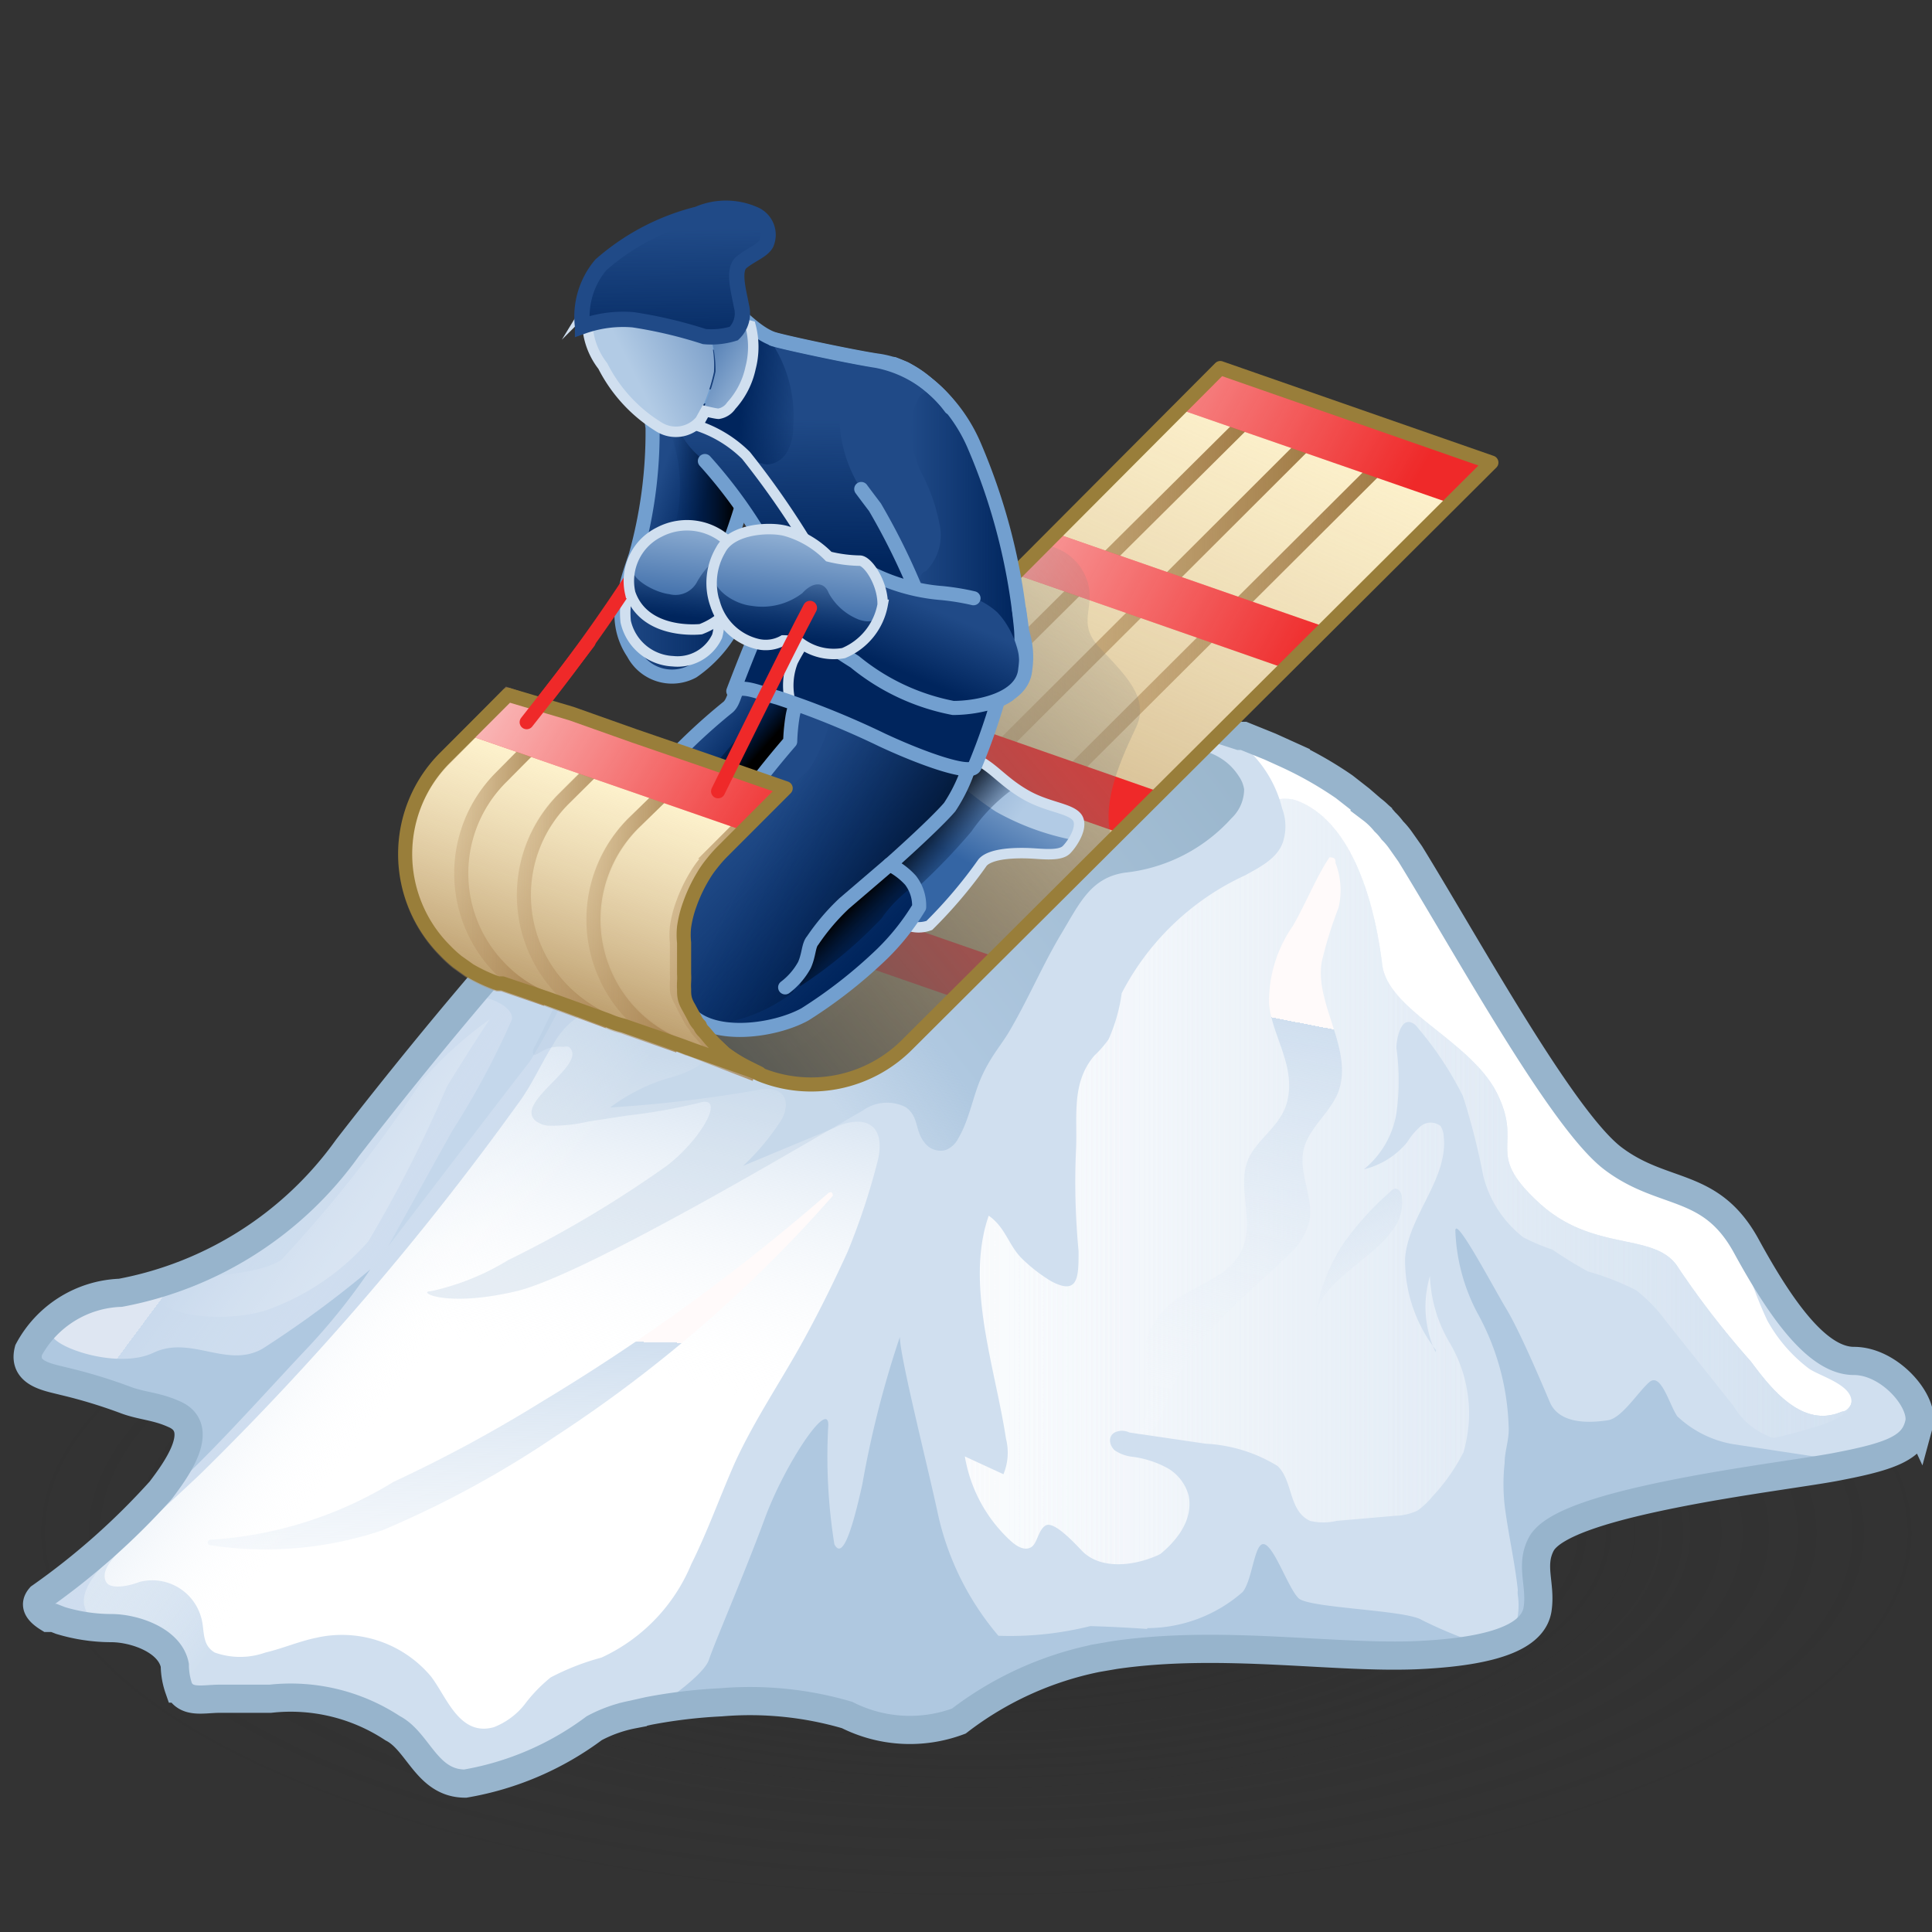 <?xml version="1.0" encoding="UTF-8" standalone="no"?>
<svg
   xmlns:dc="http://purl.org/dc/elements/1.1/"
   xmlns:cc="http://creativecommons.org/ns#"
   xmlns:rdf="http://www.w3.org/1999/02/22-rdf-syntax-ns#"
   xmlns:svg="http://www.w3.org/2000/svg"
   xmlns="http://www.w3.org/2000/svg"
   xmlns:xlink="http://www.w3.org/1999/xlink"
   xmlns:sodipodi="http://sodipodi.sourceforge.net/DTD/sodipodi-0.dtd"
   xmlns:inkscape="http://www.inkscape.org/namespaces/inkscape"
   viewBox="0 0 48 48"
   version="1.1"
   id="svg4284"
   sodipodi:docname="snow.svg"
   inkscape:version="1.0.1 (3bc2e813f5, 2020-09-07)">
  <rect x="0" y="0" width="48" height="48" fill="#333333" stroke="none"/>
  <sodipodi:namedview
     pagecolor="#ffffff"
     bordercolor="#666666"
     borderopacity="1"
     objecttolerance="10"
     gridtolerance="10"
     guidetolerance="10"
     inkscape:pageopacity="0"
     inkscape:pageshadow="2"
     inkscape:window-width="2560"
     inkscape:window-height="1377"
     id="namedview4286"
     showgrid="false"
     inkscape:snap-global="false"
     inkscape:zoom="15.3125"
     inkscape:cx="24"
     inkscape:cy="24"
     inkscape:window-x="-8"
     inkscape:window-y="-8"
     inkscape:window-maximized="1"
     inkscape:current-layer="svg4284" />
  <defs
     id="defs4062">
    <style
       id="style3967">.cls-1,.cls-18,.cls-21,.cls-22,.cls-23,.cls-29,.cls-33,.cls-35,.cls-55,.cls-57,.cls-58,.cls-59,.cls-60,.cls-9{fill:none;}.cls-2{isolation:isolate;}.cls-3{fill:url(#radial-gradient);}.cls-4{fill:#fff;}.cls-5{fill:url(#linear-gradient);}.cls-6{fill:url(#linear-gradient-4);}.cls-7{clip-path:url(#clip-path);}.cls-8{fill:#d0dfef;}.cls-9{stroke:#d0dfef;stroke-width:0.26px;}.cls-18,.cls-21,.cls-22,.cls-23,.cls-55,.cls-57,.cls-58,.cls-59,.cls-60,.cls-9{stroke-miterlimit:10;}.cls-10{fill:url(#linear-gradient-5);}.cls-11{fill:url(#linear-gradient-6);}.cls-12{fill:url(#linear-gradient-7);}.cls-13{fill:url(#linear-gradient-8);}.cls-14{fill:#afc8e0;}.cls-15,.cls-16{fill:#c4d7eb;}.cls-15{opacity:0.56;}.cls-17{fill:url(#linear-gradient-9);}.cls-18{stroke:#97b4cc;stroke-width:0.7px;}.cls-19{fill:#fff4cf;}.cls-20{fill:url(#linear-gradient-10);}.cls-21,.cls-22,.cls-23,.cls-29,.cls-33,.cls-35,.cls-57,.cls-58,.cls-59,.cls-60{stroke-width:0.35px;}.cls-21{stroke:url(#linear-gradient-11);}.cls-22{stroke:url(#linear-gradient-12);}.cls-23{stroke:url(#linear-gradient-13);}.cls-24{fill:#ef2929;}.cls-25{fill:url(#linear-gradient-14);}.cls-26{fill:url(#linear-gradient-15);}.cls-27{clip-path:url(#clip-path-2);}.cls-28{mix-blend-mode:multiply;fill:url(#linear-gradient-16);}.cls-29{stroke:#997e3a;}.cls-29,.cls-33,.cls-35{stroke-linecap:round;stroke-linejoin:round;}.cls-30{fill:#204a87;}.cls-31{fill:url(#linear-gradient-17);}.cls-32{fill:url(#linear-gradient-18);}.cls-33{stroke:#729fcf;}.cls-34{fill:url(#linear-gradient-19);}.cls-35{stroke:#ef2929;}.cls-36{fill:url(#linear-gradient-20);}.cls-37{fill:url(#linear-gradient-21);}.cls-38{fill:url(#linear-gradient-22);}.cls-39{fill:url(#linear-gradient-23);}.cls-40{fill:url(#linear-gradient-24);}.cls-41{fill:url(#linear-gradient-25);}.cls-42{fill:url(#linear-gradient-26);}.cls-43{fill:url(#linear-gradient-27);}.cls-44{fill:url(#linear-gradient-28);}.cls-45{fill:url(#linear-gradient-29);}.cls-46{fill:url(#linear-gradient-30);}.cls-47{fill:url(#linear-gradient-31);}.cls-48{fill:url(#linear-gradient-32);}.cls-49{fill:url(#linear-gradient-33);}.cls-50{fill:url(#linear-gradient-34);}.cls-51{fill:url(#linear-gradient-35);}.cls-52{fill:url(#linear-gradient-36);}.cls-53{fill:url(#linear-gradient-37);}.cls-54{fill:url(#linear-gradient-38);}.cls-55{stroke:#204a87;stroke-width:0.38px;}.cls-56{fill:url(#linear-gradient-39);}.cls-57{stroke:url(#linear-gradient-40);}.cls-58{stroke:url(#linear-gradient-41);}.cls-59{stroke:url(#linear-gradient-42);}.cls-60{stroke:url(#linear-gradient-43);}.cls-61{fill:url(#linear-gradient-44);}</style>
    <radialGradient
       id="radial-gradient"
       cx="24.39"
       cy="98.62"
       r="19.95"
       gradientTransform="matrix(1.19,0,0,0.47,-5,-13.94)"
       gradientUnits="userSpaceOnUse">
      <stop
         offset="0.22"
         stop-color="#2c2c2c"
         stop-opacity="0.5"
         id="stop3969" />
      <stop
         offset="0.71"
         stop-color="#2c2c2c"
         stop-opacity="0.1"
         id="stop3971" />
      <stop
         offset="0.95"
         stop-color="#2c2c2c"
         stop-opacity="0"
         id="stop3973" />
    </radialGradient>
    <linearGradient
       id="linear-gradient"
       x1="19.23"
       y1="29.21"
       x2="43.31"
       y2="29.21"
       gradientUnits="userSpaceOnUse">
      <stop
         offset="0"
         stop-color="#fff"
         stop-opacity="0"
         id="stop3976" />
      <stop
         offset="1"
         stop-color="#d0dfef"
         id="stop3978" />
      <stop
         offset="1"
         stop-color="snow"
         id="stop3980" />
    </linearGradient>
    <linearGradient
       id="linear-gradient-4"
       x1="15.57"
       y1="31.05"
       x2="16.86"
       y2="24.35"
       xlink:href="#linear-gradient"
       gradientTransform="matrix(1.261,0,0,1.262,-6.973,-5.461)" />
    <clipPath
       id="clip-path">
      <path
         class="cls-1"
         d="M43.32,32.36c-.11.45-.52.62-1.55.82-.53.11-1.93.28-3.24.54s-2.43.58-2.65,1,0,.79-.07,1.27-.68.83-2.33.91-3.88-.31-6,0l-.35.06a6.61,6.61,0,0,0-2.72,1.24,2.75,2.75,0,0,1-2.2-.12,6.8,6.8,0,0,0-2.48-.25A10.2,10.2,0,0,0,18.3,38l-.31.07a2.69,2.69,0,0,0-.76.27,5.91,5.91,0,0,1-2.54,1.09c-.76,0-.92-.83-1.43-1.09a3.65,3.65,0,0,0-2.41-.58c-.34,0-.68,0-1,0s-.65.1-.8-.2a1.44,1.44,0,0,1-.08-.46c-.1-.5-.81-.73-1.25-.73a3.47,3.47,0,0,1-1-.15l-.13-.05-.11,0c-.21-.13-.29-.26-.16-.41a14,14,0,0,0,2.37-2.1c.28-.37.92-1.22.27-1.5C8.61,32,8.32,32,8,31.88a10.11,10.11,0,0,0-1.22-.37c-.31-.08-.81-.15-.69-.61A2.14,2.14,0,0,1,7.9,29.77a7.1,7.1,0,0,0,4.47-2.85c1.6-2.06,3-3.7,4-4.79l.46-.49c.14-.14.29-.29.45-.43a12,12,0,0,1,1.18-1,4.15,4.15,0,0,1,.43-.3c.12-.09.25-.17.38-.25s.33-.2.51-.29c0,0,0,0,0,0a4.07,4.07,0,0,1,.55-.28,2.26,2.26,0,0,1,.35-.17l.67-.28.41-.13a1.91,1.91,0,0,1,.34-.1,9.91,9.91,0,0,1,1.77-.35l.38,0c.15,0,.32,0,.48,0,.42,0,.84,0,1.25,0s.78.06,1.17.1c.59.08,1.16.19,1.69.31l.54.16.56.18.08,0,.52.21.31.14a7.47,7.47,0,0,1,1.15.65l.32.25.22.19a1.52,1.52,0,0,1,.26.25,1.22,1.22,0,0,1,.15.17,1.46,1.46,0,0,1,.16.19l.19.27c1.14,1.85,3,5.25,4,6s1.92.44,2.62,1.72,1.41,2.26,2.12,2.26S43.44,31.92,43.32,32.36Z"
         id="path3984" />
    </clipPath>
    <linearGradient
       id="linear-gradient-5"
       x1="15.6"
       y1="38.87"
       x2="15.79"
       y2="30.69"
       xlink:href="#linear-gradient"
       gradientTransform="matrix(1.261,0,0,1.262,-6.973,-5.461)" />
    <linearGradient
       id="linear-gradient-6"
       x1="28.12"
       y1="34.11"
       x2="31"
       y2="24.47"
       gradientTransform="matrix(1.255,-0.124,0.124,1.256,-10.139,-1.573)"
       xlink:href="#linear-gradient" />
    <linearGradient
       id="linear-gradient-7"
       x1="33.61"
       y1="32.15"
       x2="31.59"
       y2="27.44"
       xlink:href="#linear-gradient"
       gradientTransform="matrix(1.261,0,0,1.262,-6.973,-5.461)" />
    <linearGradient
       id="linear-gradient-8"
       x1="17.32"
       y1="26.57"
       x2="13.36"
       y2="23.63"
       xlink:href="#linear-gradient"
       gradientTransform="matrix(1.261,0,0,1.262,-6.973,-5.461)" />
    <linearGradient
       id="linear-gradient-9"
       x1="21.797"
       y1="25.897"
       x2="30.082"
       y2="19.446"
       gradientUnits="userSpaceOnUse"
       gradientTransform="matrix(1.261,0,0,1.262,-6.973,-5.461)">
      <stop
         offset="0"
         stop-color="#afc8e0"
         stop-opacity="0.3"
         id="stop3991" />
      <stop
         offset="0.22"
         stop-color="#afc8e0"
         id="stop3993" />
      <stop
         offset="1"
         stop-color="#9ab6cc"
         id="stop3995" />
      <stop
         offset="1"
         id="stop3997" />
    </linearGradient>
    <linearGradient
       id="linear-gradient-10"
       x1="29.77"
       y1="11.26"
       x2="22.61"
       y2="27.72"
       gradientUnits="userSpaceOnUse">
      <stop
         offset="0"
         stop-color="#ccae87"
         stop-opacity="0"
         id="stop4000" />
      <stop
         offset="1"
         stop-color="#99723a"
         id="stop4002" />
    </linearGradient>
    <linearGradient
       id="linear-gradient-11"
       x1="18.8"
       y1="17.81"
       x2="30.8"
       y2="17.81"
       xlink:href="#linear-gradient-10"
       gradientTransform="matrix(1.261,0,0,1.262,-6.973,-5.461)" />
    <linearGradient
       id="linear-gradient-12"
       x1="19.86"
       y1="19.02"
       x2="33.44"
       y2="19.02"
       xlink:href="#linear-gradient-10"
       gradientTransform="matrix(1.261,0,0,1.262,-6.973,-5.461)" />
    <linearGradient
       id="linear-gradient-13"
       x1="19.26"
       y1="18.47"
       x2="32.04"
       y2="18.47"
       xlink:href="#linear-gradient-10"
       gradientTransform="matrix(1.261,0,0,1.262,-6.973,-5.461)" />
    <linearGradient
       id="linear-gradient-14"
       x1="33.42"
       y1="13.79"
       x2="23.35"
       y2="8.17"
       gradientUnits="userSpaceOnUse">
      <stop
         offset="0"
         stop-color="#fff"
         stop-opacity="0"
         id="stop4008" />
      <stop
         offset="1"
         stop-color="snow"
         id="stop4010" />
    </linearGradient>
    <linearGradient
       id="linear-gradient-15"
       x1="31.27"
       y1="17.65"
       x2="21.19"
       y2="12.04"
       xlink:href="#linear-gradient-14" />
    <clipPath
       id="clip-path-2">
      <path
         class="cls-1"
         d="M34.9,13.43,23.4,24.88a2.67,2.67,0,0,1-2.91.59l-.24-.12a3.12,3.12,0,0,1-.45-.29l-.19-.18c-.08-.08-.15-.17-.22-.25a2,2,0,0,1-.18-.26l-.12-.22C19,24,19,23.91,19,23.79s-.05-.19-.08-.3,0-.21,0-.3,0-.21,0-.31a1.48,1.48,0,0,1,0-.31,2.18,2.18,0,0,1,.11-.44L29.56,11.57Z"
         id="path4014" />
    </clipPath>
    <linearGradient
       id="linear-gradient-16"
       x1="29.82"
       y1="15.73"
       x2="18.98"
       y2="24.74"
       gradientUnits="userSpaceOnUse">
      <stop
         offset="0"
         stop-color="#888a85"
         stop-opacity="0"
         id="stop4017" />
      <stop
         offset="1"
         stop-color="#555753"
         id="stop4019" />
    </linearGradient>
    <linearGradient
       id="linear-gradient-17"
       x1="18.54"
       y1="13.72"
       x2="19.49"
       y2="14.05"
       gradientUnits="userSpaceOnUse">
      <stop
         offset="0"
         stop-color="#00255d"
         stop-opacity="0"
         id="stop4022" />
      <stop
         offset="1"
         stop-color="#00255d"
         id="stop4024" />
    </linearGradient>
    <linearGradient
       id="linear-gradient-18"
       x1="18.7"
       y1="14.25"
       x2="20"
       y2="14.25"
       gradientUnits="userSpaceOnUse">
      <stop
         offset="0"
         stop-color="#00255d"
         stop-opacity="0"
         id="stop4027" />
      <stop
         offset="1"
         id="stop4029" />
    </linearGradient>
    <linearGradient
       id="linear-gradient-19"
       x1="17.71"
       y1="16.37"
       x2="20.05"
       y2="16.37"
       xlink:href="#linear-gradient-17"
       gradientTransform="matrix(1.261,0,0,1.262,-6.973,-5.461)" />
    <linearGradient
       id="linear-gradient-20"
       x1="19.2"
       y1="13.98"
       x2="18.91"
       y2="16.38"
       gradientUnits="userSpaceOnUse">
      <stop
         offset="0"
         stop-color="#b2cbe5"
         id="stop4033" />
      <stop
         offset="1"
         stop-color="#3465a4"
         id="stop4035" />
    </linearGradient>
    <linearGradient
       id="linear-gradient-21"
       x1="18.95"
       y1="14.98"
       x2="18.81"
       y2="16.46"
       xlink:href="#linear-gradient-17"
       gradientTransform="matrix(1.261,0,0,1.262,-6.973,-5.461)" />
    <linearGradient
       id="linear-gradient-22"
       x1="18.8"
       y1="19.26"
       x2="19.59"
       y2="19.93"
       xlink:href="#linear-gradient-17"
       gradientTransform="matrix(1.261,0,0,1.262,-6.973,-5.461)" />
    <linearGradient
       id="linear-gradient-23"
       x1="19.62"
       y1="18.64"
       x2="20.36"
       y2="19.3"
       xlink:href="#linear-gradient-18"
       gradientTransform="matrix(1.261,0,0,1.262,-6.973,-5.461)" />
    <linearGradient
       id="linear-gradient-24"
       x1="25.84"
       y1="18.81"
       x2="24.48"
       y2="21.25"
       xlink:href="#linear-gradient-20"
       gradientTransform="matrix(1.261,0,0,1.262,-6.973,-5.461)" />
    <linearGradient
       id="linear-gradient-25"
       x1="25.74"
       y1="20.22"
       x2="22.03"
       y2="17.47"
       xlink:href="#linear-gradient-20"
       gradientTransform="matrix(1.261,0,0,1.262,-6.973,-5.461)" />
    <linearGradient
       id="linear-gradient-26"
       x1="24.86"
       y1="21.08"
       x2="23.87"
       y2="20.24"
       xlink:href="#linear-gradient-18"
       gradientTransform="matrix(1.261,0,0,1.262,-6.973,-5.461)" />
    <linearGradient
       id="linear-gradient-27"
       x1="20.63"
       y1="20.26"
       x2="22.98"
       y2="22.66"
       xlink:href="#linear-gradient-17"
       gradientTransform="matrix(1.261,0,0,1.262,-6.973,-5.461)" />
    <linearGradient
       id="linear-gradient-28"
       x1="20.31"
       y1="21.18"
       x2="24.54"
       y2="23.31"
       xlink:href="#linear-gradient-18"
       gradientTransform="matrix(1.261,0,0,1.262,-6.973,-5.461)" />
    <linearGradient
       id="linear-gradient-29"
       x1="22.92"
       y1="23.17"
       x2="22.09"
       y2="22.33"
       xlink:href="#linear-gradient-18"
       gradientTransform="matrix(1.261,0,0,1.262,-6.973,-5.461)" />
    <linearGradient
       id="linear-gradient-30"
       x1="22.26"
       y1="12.59"
       x2="22.22"
       y2="15.44"
       xlink:href="#linear-gradient-17"
       gradientTransform="matrix(1.261,0,0,1.262,-6.973,-5.461)" />
    <linearGradient
       id="linear-gradient-31"
       x1="21.39"
       y1="12"
       x2="20.16"
       y2="11.9"
       xlink:href="#linear-gradient-17"
       gradientTransform="matrix(1.261,0,0,1.262,-6.973,-5.461)" />
    <linearGradient
       id="linear-gradient-32"
       x1="23.47"
       y1="14.42"
       x2="25.56"
       y2="14.42"
       xlink:href="#linear-gradient-17"
       gradientTransform="matrix(1.261,0,0,1.262,-6.973,-5.461)" />
    <linearGradient
       id="linear-gradient-33"
       x1="23.83"
       y1="16.28"
       x2="23.29"
       y2="17.54"
       xlink:href="#linear-gradient-17"
       gradientTransform="matrix(1.261,0,0,1.262,-6.973,-5.461)" />
    <linearGradient
       id="linear-gradient-34"
       x1="21.44"
       y1="14.25"
       x2="21.15"
       y2="16.65"
       xlink:href="#linear-gradient-20"
       gradientTransform="matrix(1.261,0,0,1.262,-6.973,-5.461)" />
    <linearGradient
       id="linear-gradient-35"
       x1="21.29"
       y1="15.21"
       x2="21.1"
       y2="16.87"
       xlink:href="#linear-gradient-17"
       gradientTransform="matrix(1.261,0,0,1.262,-6.973,-5.461)" />
    <linearGradient
       id="linear-gradient-36"
       x1="59.6"
       y1="-12.26"
       x2="63.66"
       y2="-11.79"
       gradientTransform="matrix(1.056,-0.691,0.691,1.056,-38.901,63.058)"
       xlink:href="#linear-gradient-20" />
    <linearGradient
       id="linear-gradient-37"
       x1="20.74"
       y1="12.21"
       x2="18.9"
       y2="11"
       xlink:href="#linear-gradient-20"
       gradientTransform="matrix(1.261,0,0,1.262,-6.973,-5.461)" />
    <linearGradient
       id="linear-gradient-38"
       x1="18.66"
       y1="8.99"
       x2="18.97"
       y2="11.66"
       gradientTransform="matrix(1.255,0.131,-0.131,1.255,-5.409,-8.011)"
       xlink:href="#linear-gradient-17" />
    <linearGradient
       id="linear-gradient-39"
       x1="18.1"
       y1="19.66"
       x2="16.18"
       y2="25.62"
       xlink:href="#linear-gradient-10"
       gradientTransform="matrix(1.261,0,0,1.262,-6.973,-5.461)" />
    <linearGradient
       id="linear-gradient-40"
       x1="17.07"
       y1="22.36"
       x2="21.18"
       y2="22.36"
       xlink:href="#linear-gradient-10"
       gradientTransform="matrix(1.261,0,0,1.262,-6.973,-5.461)" />
    <linearGradient
       id="linear-gradient-41"
       x1="14.43"
       y1="21.38"
       x2="18.2"
       y2="21.38"
       xlink:href="#linear-gradient-10"
       gradientTransform="matrix(1.261,0,0,1.262,-6.973,-5.461)" />
    <linearGradient
       id="linear-gradient-42"
       x1="13.32"
       y1="20.97"
       x2="16.96"
       y2="20.97"
       xlink:href="#linear-gradient-10"
       gradientTransform="matrix(1.261,0,0,1.262,-6.973,-5.461)" />
    <linearGradient
       id="linear-gradient-43"
       x1="15.67"
       y1="21.84"
       x2="19.6"
       y2="21.84"
       xlink:href="#linear-gradient-10"
       gradientTransform="matrix(1.261,0,0,1.262,-6.973,-5.461)" />
    <linearGradient
       id="linear-gradient-44"
       x1="21"
       y1="21.32"
       x2="12.72"
       y2="16.14"
       xlink:href="#linear-gradient-14" />
    <linearGradient
       inkscape:collect="always"
       xlink:href="#linear-gradient"
       id="linearGradient4851"
       gradientUnits="userSpaceOnUse"
       x1="19.23"
       y1="29.21"
       x2="43.31"
       y2="29.21"
       gradientTransform="matrix(1.261,0,0,1.262,-6.973,-5.461)" />
    <linearGradient
       inkscape:collect="always"
       xlink:href="#linear-gradient"
       id="linearGradient4853"
       gradientUnits="userSpaceOnUse"
       x1="19.23"
       y1="29.21"
       x2="43.31"
       y2="29.21"
       gradientTransform="matrix(1.261,0,0,1.262,-6.973,-5.461)" />
    <linearGradient
       inkscape:collect="always"
       xlink:href="#linear-gradient"
       id="linearGradient4855"
       gradientUnits="userSpaceOnUse"
       x1="19.23"
       y1="29.21"
       x2="43.31"
       y2="29.21"
       gradientTransform="matrix(1.261,0,0,1.262,-6.973,-5.461)" />
    <linearGradient
       inkscape:collect="always"
       xlink:href="#linear-gradient-10"
       id="linearGradient4857"
       gradientUnits="userSpaceOnUse"
       x1="29.77"
       y1="11.26"
       x2="22.61"
       y2="27.72"
       gradientTransform="matrix(1.261,0,0,1.262,-6.973,-5.461)" />
    <linearGradient
       inkscape:collect="always"
       xlink:href="#linear-gradient-14"
       id="linearGradient4859"
       gradientUnits="userSpaceOnUse"
       x1="33.42"
       y1="13.79"
       x2="23.35"
       y2="8.17" />
    <linearGradient
       inkscape:collect="always"
       xlink:href="#linear-gradient-17"
       id="linearGradient4861"
       gradientUnits="userSpaceOnUse"
       x1="18.54"
       y1="13.72"
       x2="19.49"
       y2="14.05"
       gradientTransform="matrix(1.261,0,0,1.262,-6.973,-5.461)" />
    <linearGradient
       inkscape:collect="always"
       xlink:href="#linear-gradient-18"
       id="linearGradient4863"
       gradientUnits="userSpaceOnUse"
       x1="18.7"
       y1="14.25"
       x2="20"
       y2="14.25"
       gradientTransform="matrix(1.261,0,0,1.262,-6.973,-5.461)" />
    <linearGradient
       inkscape:collect="always"
       xlink:href="#linear-gradient-20"
       id="linearGradient4865"
       gradientUnits="userSpaceOnUse"
       x1="19.2"
       y1="13.98"
       x2="18.91"
       y2="16.38"
       gradientTransform="matrix(1.261,0,0,1.262,-6.973,-5.461)" />
  </defs>
  <title
     id="title4064">14-Snow</title>
  <g
     id="shadow"
     style="isolation:isolate;stroke-width:0.956"
     transform="matrix(1.056,0,0,1.036,-1.112,4.507)">
    <ellipse
       class="cls-3"
       cx="23.93"
       cy="32.85"
       rx="22.74"
       ry="9.13"
       id="ellipse4066"
       style="fill:url(#radial-gradient);stroke-width:0.956" />
  </g>
  <path
     class="cls-4"
     d="m 47.675,35.388 c -0.139,0.568 -0.656,0.783 -1.955,1.035 -0.669,0.139 -2.435,0.353 -4.087,0.682 -1.653,0.328 -3.065,0.732 -3.343,1.262 -0.278,0.53 0,0.997 -0.088,1.603 -0.088,0.606 -0.858,1.048 -2.939,1.149 -2.081,0.101 -4.895,-0.391 -7.569,0 l -0.442,0.076 a 8.338,8.344 0 0 0 -3.431,1.565 3.469,3.471 0 0 1 -2.775,-0.151 8.578,8.584 0 0 0 -3.129,-0.316 12.867,12.876 0 0 0 -1.804,0.215 l -0.391,0.088 a 3.393,3.396 0 0 0 -0.959,0.341 7.455,7.46 0 0 1 -3.204,1.376 c -0.959,0 -1.161,-1.048 -1.804,-1.376 A 4.604,4.607 0 0 0 6.714,42.205 c -0.429,0 -0.858,0 -1.261,0 -0.404,0 -0.82,0.126 -1.009,-0.252 A 1.817,1.818 0 0 1 4.343,41.371 C 4.217,40.74 3.321,40.45 2.766,40.45 A 4.377,4.38 0 0 1 1.504,40.261 L 1.34,40.197 H 1.202 C 0.937,40.033 0.836,39.869 1,39.68 A 17.661,17.673 0 0 0 3.99,37.029 C 4.343,36.562 5.15,35.489 4.33,35.136 3.889,34.934 3.523,34.934 3.119,34.782 A 12.754,12.762 0 0 0 1.58,34.315 C 1.189,34.214 0.558,34.126 0.71,33.545 A 2.7,2.701 0 0 1 2.993,32.119 8.957,8.962 0 0 0 8.632,28.521 c 2.018,-2.6 3.784,-4.671 5.046,-6.047 l 0.58,-0.619 c 0.177,-0.177 0.366,-0.366 0.568,-0.543 a 15.138,15.148 0 0 1 1.489,-1.262 5.235,5.239 0 0 1 0.542,-0.379 c 0.151,-0.114 0.315,-0.215 0.479,-0.316 0.164,-0.101 0.416,-0.252 0.643,-0.366 0,0 0,0 0,0 A 5.134,5.138 0 0 1 18.673,18.637 2.851,2.853 0 0 1 19.115,18.422 l 0.845,-0.353 0.517,-0.164 a 2.409,2.411 0 0 1 0.429,-0.126 12.501,12.51 0 0 1 2.233,-0.442 h 0.479 c 0.189,0 0.404,0 0.606,0 0.53,0 1.06,0 1.577,0 0.517,0 0.984,0.076 1.476,0.126 0.744,0.101 1.463,0.24 2.132,0.391 l 0.681,0.202 0.706,0.227 h 0.101 l 0.656,0.265 0.391,0.177 a 9.423,9.43 0 0 1 1.451,0.821 l 0.404,0.316 0.278,0.24 a 1.917,1.919 0 0 1 0.328,0.316 1.539,1.54 0 0 1 0.189,0.215 1.842,1.843 0 0 1 0.202,0.24 l 0.24,0.341 c 1.438,2.335 3.784,6.627 5.046,7.574 1.261,0.947 2.422,0.555 3.305,2.171 0.883,1.616 1.779,2.853 2.674,2.853 0.896,0 1.766,1.022 1.615,1.578 z"
     id="path4069"
     style="isolation:isolate;stroke-width:1" />
  <path
     class="cls-5"
     d="m 45.19,36.537 c -1.173,0.215 -2.372,0.328 -3.557,0.568 -1.589,0.316 -3.065,0.745 -3.356,1.262 -0.29,0.518 0,0.997 0,1.628 0,0.631 -0.87,1.035 -2.939,1.136 -2.069,0.101 -4.92,-0.391 -7.632,0 l -0.442,0.063 A 8.288,8.293 0 0 0 23.833,42.785 3.557,3.56 0 0 1 21.045,42.621 8.414,8.42 0 0 0 17.929,42.306 h -0.58 a 4.289,4.292 0 0 1 0.58,-2.095 c 0.391,-0.391 3.356,-4.885 3.356,-4.885 l 5.689,-11.752 c 0,0 3.784,-4.267 5.273,-3.673 1.489,0.593 1.955,2.916 2.094,4.065 0.139,1.149 2.22,1.893 2.864,3.219 0.643,1.325 -0.341,1.439 1.034,2.701 1.375,1.262 2.914,0.694 3.469,1.628 a 21.546,21.56 0 0 0 1.779,2.297 c 0.467,0.619 1.261,1.704 2.271,1.262 0.126,0 0.252,-0.151 0.252,-0.29 a 0.366,0.366 0 0 0 -0.164,-0.303 c -0.227,-0.189 -0.505,-0.328 -0.732,-0.518 a 0.971,0.972 0 0 1 -0.429,-0.757 1.791,1.792 0 0 0 1.123,0.543 l 0.984,0.215 a 1.261,1.262 0 0 1 0.782,0.379 1.085,1.086 0 0 1 0.076,0.909 1.589,1.591 0 0 1 -0.278,0.568 1.766,1.767 0 0 1 -0.896,0.442 c -0.467,0.126 -0.87,0.202 -1.287,0.278 z"
     id="path4071"
     style="isolation:isolate;fill:url(#linearGradient4851);stroke-width:1" />
  <path
     class="cls-5"
     d="m 45.19,36.537 c -1.173,0.215 -2.372,0.328 -3.557,0.568 -1.589,0.316 -3.065,0.745 -3.356,1.262 -0.29,0.518 0,0.997 0,1.628 0,0.631 -0.87,1.035 -2.939,1.136 -2.069,0.101 -4.92,-0.391 -7.632,0 l -0.442,0.063 A 8.288,8.293 0 0 0 23.833,42.785 3.557,3.56 0 0 1 21.045,42.621 8.414,8.42 0 0 0 17.929,42.306 h -0.58 a 4.289,4.292 0 0 1 0.58,-2.095 c 0.391,-0.391 3.356,-4.885 3.356,-4.885 l 5.689,-11.752 c 0,0 3.784,-4.267 5.273,-3.673 1.489,0.593 1.955,2.916 2.094,4.065 0.139,1.149 2.22,1.893 2.864,3.219 0.643,1.325 -0.341,1.439 1.034,2.701 1.375,1.262 2.914,0.694 3.469,1.628 a 21.546,21.56 0 0 0 1.779,2.297 c 0.467,0.619 1.261,1.704 2.271,1.262 0.126,0 0.252,-0.151 0.252,-0.29 a 0.366,0.366 0 0 0 -0.164,-0.303 c -0.227,-0.189 -0.505,-0.328 -0.732,-0.518 a 0.971,0.972 0 0 1 -0.429,-0.757 1.791,1.792 0 0 0 1.123,0.543 l 0.984,0.215 a 1.261,1.262 0 0 1 0.782,0.379 1.085,1.086 0 0 1 0.076,0.909 1.589,1.591 0 0 1 -0.278,0.568 1.766,1.767 0 0 1 -0.896,0.442 c -0.467,0.126 -0.87,0.202 -1.287,0.278 z"
     id="path4073"
     style="isolation:isolate;fill:url(#linearGradient4853);stroke-width:1" />
  <path
     class="cls-5"
     d="m 45.19,36.537 c -1.173,0.215 -2.372,0.328 -3.557,0.568 -1.589,0.316 -3.065,0.745 -3.356,1.262 -0.29,0.518 0,0.997 0,1.628 0,0.631 -0.87,1.035 -2.939,1.136 -2.069,0.101 -4.92,-0.391 -7.632,0 l -0.442,0.063 A 8.288,8.293 0 0 0 23.833,42.785 3.557,3.56 0 0 1 21.045,42.621 8.414,8.42 0 0 0 17.929,42.306 h -0.58 a 4.289,4.292 0 0 1 0.58,-2.095 c 0.391,-0.391 3.356,-4.885 3.356,-4.885 l 5.689,-11.752 c 0,0 3.784,-4.267 5.273,-3.673 1.489,0.593 1.955,2.916 2.094,4.065 0.139,1.149 2.22,1.893 2.864,3.219 0.643,1.325 -0.341,1.439 1.034,2.701 1.375,1.262 2.914,0.694 3.469,1.628 a 21.546,21.56 0 0 0 1.779,2.297 c 0.467,0.619 1.261,1.704 2.271,1.262 0.126,0 0.252,-0.151 0.252,-0.29 a 0.366,0.366 0 0 0 -0.164,-0.303 c -0.227,-0.189 -0.505,-0.328 -0.732,-0.518 a 0.971,0.972 0 0 1 -0.429,-0.757 1.791,1.792 0 0 0 1.123,0.543 l 0.984,0.215 a 1.261,1.262 0 0 1 0.782,0.379 1.085,1.086 0 0 1 0.076,0.909 1.589,1.591 0 0 1 -0.278,0.568 1.766,1.767 0 0 1 -0.896,0.442 c -0.467,0.126 -0.87,0.202 -1.287,0.278 z"
     id="path4075"
     style="isolation:isolate;fill:url(#linearGradient4855);stroke-width:1" />
  <path
     class="cls-6"
     d="m 25.435,22.815 a 55.506,55.542 0 0 1 -3.318,9.303 101.412,101.478 0 0 1 -5.324,10.313 5.689,5.693 0 0 0 -0.669,0.101 l -0.416,0.088 a 3.709,3.711 0 0 0 -0.959,0.341 7.367,7.372 0 0 1 -3.192,1.376 c -0.959,0 -1.148,-1.048 -1.804,-1.376 A 4.655,4.658 0 0 0 6.714,42.23 c -0.429,0 -0.858,0 -1.261,0 -0.404,0 -0.807,0.126 -0.997,-0.265 C 4.343,41.801 4.381,41.586 4.343,41.397 4.229,40.753 3.321,40.475 2.766,40.475 A 3.848,3.85 0 0 1 1.441,40.273 H 1.29 1.139 C 0.886,40.109 0.785,39.932 0.949,39.756 A 18.33,18.342 0 0 0 3.939,37.105 6.307,6.312 0 0 0 4.381,36.41 v 0 a 6.699,6.703 0 0 0 0.656,-0.606 c 0.984,-1.086 4.049,-3.711 5.046,-5.592 0.997,-1.881 4.264,-7.145 4.264,-7.145 0,0 11.379,-2.02 11.089,-0.252 z"
     id="path4077"
     style="isolation:isolate;fill:url(#linear-gradient-4);stroke-width:1" />
  <g
     class="cls-7"
     clip-path="url(#clip-path)"
     id="g4081"
     style="isolation:isolate;stroke-width:0.792"
     transform="matrix(1.261,0,0,1.262,-6.973,-5.461)">
    <path
       class="cls-8"
       d="m 30.82,20.86 c -0.09,0.35 -0.45,0.53 -0.76,0.7 a 5.17,5.17 0 0 0 -2.43,2.32 3.31,3.31 0 0 1 -0.26,0.91 2.14,2.14 0 0 1 -0.28,0.32 c -0.46,0.54 -0.33,1.2 -0.36,1.85 a 14.51,14.51 0 0 0 0.05,2 c 0,0.5 0,0.88 -0.54,0.59 A 3.11,3.11 0 0 1 25.66,29.1 c -0.26,-0.26 -0.32,-0.61 -0.65,-0.84 -0.47,1.34 0.13,3 0.34,4.39 a 1.11,1.11 0 0 1 -0.05,0.7 L 24.54,33 a 2.9,2.9 0 0 0 0.9,1.66 c 0.12,0.11 0.27,0.2 0.4,0.13 0.13,-0.07 0.14,-0.34 0.29,-0.43 0.15,-0.09 0.5,0.27 0.7,0.48 0.57,0.63 2,0.11 2.34,-0.62 a 3.53,3.53 0 0 1 -1.35,1.56 13.06,13.06 0 0 0 -2.61,1.93 2.59,2.59 0 0 1 -2,0.64 11.57,11.57 0 0 1 -2.35,-0.24 5.45,5.45 0 0 0 -3.61,0.28 5.91,5.91 0 0 1 -2.54,1.09 c -0.76,0 -0.92,-0.83 -1.43,-1.09 a 3.65,3.65 0 0 0 -2.41,-0.58 c -0.34,0 -0.68,0 -1,0 -0.32,0 -0.65,0.1 -0.8,-0.2 A 1.44,1.44 0 0 1 8.99,37.15 C 8.83,36.29 7.33,36.43 6.72,36.36 a 0.63,0.63 0 0 1 -0.36,-0.13 0.38,0.38 0 0 1 0,-0.43 1,1 0 0 1 0.31,-0.33 12.38,12.38 0 0 1 1.68,-1.09 5.34,5.34 0 0 0 -0.61,0.65 c -0.1,0.12 -0.2,0.29 -0.12,0.44 0.08,0.15 0.43,0.09 0.66,0 a 1,1 0 0 1 1.21,0.69 c 0.08,0.25 0,0.54 0.27,0.7 a 1.49,1.49 0 0 0 1,0 c 0.34,-0.08 0.66,-0.22 1,-0.29 a 2.29,2.29 0 0 1 2.26,0.76 c 0.31,0.4 0.56,1.19 1.24,1 a 1.44,1.44 0 0 0 0.6,-0.44 3,3 0 0 1 0.52,-0.54 4.83,4.83 0 0 1 1,-0.39 3.5,3.5 0 0 0 1.77,-1.84 c 0.32,-0.64 0.56,-1.32 0.86,-2 0.4,-0.87 0.94,-1.65 1.39,-2.48 0.3,-0.55 0.57,-1.1 0.83,-1.67 a 13.26,13.26 0 0 0 0.59,-1.78 c 0.08,-0.31 0.08,-0.74 -0.35,-0.78 a 1,1 0 0 0 -0.5,0.12 l -1.8,0.75 a 4.71,4.71 0 0 0 0.77,-0.93 c 0.19,-0.39 0,-0.65 -0.45,-0.57 a 26.21,26.21 0 0 1 -2.94,0.35 3.71,3.71 0 0 1 1.12,-0.57 2.31,2.31 0 0 0 0.55,-0.21 0.56,0.56 0 0 0 0.3,-0.48 3,3 0 0 1 -0.06,-0.32 0.63,0.63 0 0 1 0.17,-0.38 4.68,4.68 0 0 1 1.7,-1.16 q 2.4,-1.2 4.7,-2.56 c 0.87,-0.52 2,-1.74 3,-1.78 a 1.55,1.55 0 0 1 1.14,0.47 2.37,2.37 0 0 1 0.62,1.1 1,1 0 0 1 0.03,0.62 z"
       id="path4079"
       style="stroke-width:0.792" />
  </g>
  <path
     class="cls-9"
     d="m 2.728,40.513 c -1.161,0 -2.195,-0.417 -1.817,-0.833 A 17.661,17.673 0 0 0 3.889,37.042 C 4.242,36.562 5.049,35.489 4.242,35.123 3.901,34.934 3.523,34.934 3.119,34.782 A 10.824,10.831 0 0 0 1.58,34.315 C 1.189,34.214 0.558,34.126 0.71,33.545 A 2.7,2.701 0 0 1 2.993,32.119 8.906,8.912 0 0 0 8.619,28.521 c 2.031,-2.613 3.784,-4.671 5.046,-6.047 a 14.961,14.971 0 0 1 10.597,-5.213 c 5.134,-0.139 9.386,1.616 10.811,3.926 1.425,2.31 3.784,6.627 5.046,7.574 1.261,0.947 2.422,0.555 3.305,2.171 0.883,1.616 1.779,2.853 2.687,2.853 0.908,0 1.69,1.022 1.539,1.591 -0.151,0.568 -0.643,0.77 -1.955,1.035 -1.312,0.265 -6.837,0.858 -7.443,1.957 -0.303,0.568 0,0.985 0,1.616 0,0.631 -0.87,1.035 -2.939,1.136 -2.069,0.101 -5.235,-0.442 -8.074,0.114 a 8.692,8.697 0 0 0 -3.431,1.565 3.469,3.471 0 0 1 -2.775,-0.151 10.634,10.641 0 0 0 -6.232,0.316 7.569,7.574 0 0 1 -3.204,1.363 c -0.971,0 -1.161,-1.048 -1.804,-1.363 a 4.516,4.519 0 0 0 -3.04,-0.745 c -0.429,0 -0.858,0 -1.261,0 -0.404,0 -0.82,0.126 -1.022,-0.252 A 2.233,2.234 0 0 1 4.368,41.384 C 4.191,40.803 3.283,40.513 2.728,40.513 Z"
     id="path4083"
     style="isolation:isolate" />
  <path
     class="cls-8"
     d="m 19.998,18.069 a 14.558,14.567 0 0 0 -4.024,2.979 4.819,4.822 0 0 0 -1.06,1.843 2.737,2.739 0 0 0 -0.101,1.149 c 0,0.114 0.177,0.921 0.328,0.909 a 1.955,1.957 0 0 0 -1.388,0.985 c -0.315,0.492 -0.542,1.035 -0.896,1.502 a 70.947,70.993 0 0 1 -7.859,9.164 c -1.88,1.78 -2.7,2.361 -2.889,2.992 -0.114,0.417 0.164,0.707 0.618,0.921 -1.161,0 -2.195,-0.417 -1.817,-0.833 A 17.661,17.673 0 0 0 3.901,37.029 C 4.255,36.562 5.062,35.489 4.242,35.136 3.889,34.934 3.523,34.934 3.119,34.782 A 12.754,12.762 0 0 0 1.58,34.315 C 1.189,34.214 0.558,34.126 0.71,33.545 A 2.7,2.701 0 0 1 2.993,32.119 8.957,8.962 0 0 0 8.632,28.521 c 2.018,-2.6 3.784,-4.671 5.046,-6.047 a 16.071,16.082 0 0 1 6.32,-4.406 z"
     id="path4085"
     style="isolation:isolate;stroke-width:1" />
  <path
     class="cls-9"
     d="m 47.675,35.388 c -0.139,0.568 -0.656,0.783 -1.955,1.035 -1.299,0.252 -6.837,0.858 -7.43,1.957 -0.315,0.568 0,0.997 -0.088,1.603 -0.088,0.606 -0.858,1.048 -2.939,1.149 -2.081,0.101 -5.223,-0.442 -8.061,0.114 a 8.338,8.344 0 0 0 -3.431,1.565 3.469,3.471 0 0 1 -2.775,-0.151 10.71,10.717 0 0 0 -6.232,0.303 7.455,7.46 0 0 1 -3.204,1.376 c -0.959,0 -1.161,-1.048 -1.804,-1.376 A 4.604,4.607 0 0 0 6.714,42.23 c -0.429,0 -0.858,0 -1.261,0 -0.404,0 -0.82,0.126 -1.009,-0.252 A 1.817,1.818 0 0 1 4.343,41.397 C 4.217,40.765 3.321,40.475 2.766,40.475 c -1.161,0 -2.195,-0.417 -1.817,-0.833 A 17.661,17.673 0 0 0 3.939,36.991 C 4.292,36.524 5.1,35.451 4.28,35.098 3.889,34.934 3.523,34.934 3.119,34.782 A 12.754,12.762 0 0 0 1.58,34.315 C 1.189,34.214 0.558,34.126 0.71,33.545 A 2.7,2.701 0 0 1 2.993,32.119 8.957,8.962 0 0 0 8.632,28.521 c 2.018,-2.6 3.784,-4.671 5.046,-6.047 a 16.071,16.082 0 0 1 6.307,-4.406 13.876,13.886 0 0 1 4.276,-0.808 c 5.134,-0.151 9.386,1.616 10.811,3.926 1.425,2.31 3.784,6.627 5.046,7.574 1.261,0.947 2.422,0.555 3.305,2.171 0.883,1.616 1.779,2.853 2.674,2.853 0.896,0 1.728,1.048 1.577,1.603 z"
     id="path4087"
     style="isolation:isolate" />
  <path
     class="cls-9"
     d="m 47.675,35.388 c -0.139,0.568 -0.656,0.783 -1.955,1.035 -1.299,0.252 -6.837,0.858 -7.43,1.957 -0.315,0.568 0,0.997 -0.088,1.603 -0.088,0.606 -0.858,1.048 -2.939,1.149 -2.081,0.101 -5.223,-0.442 -8.061,0.114 a 8.338,8.344 0 0 0 -3.431,1.565 3.469,3.471 0 0 1 -2.775,-0.151 8.578,8.584 0 0 0 -3.129,-0.316 7.834,7.839 0 0 0 -3.103,0.619 7.455,7.46 0 0 1 -3.204,1.376 c -0.959,0 -1.161,-1.048 -1.804,-1.376 A 4.604,4.607 0 0 0 6.714,42.23 c -0.429,0 -0.858,0 -1.261,0 -0.404,0 -0.82,0.126 -1.009,-0.252 A 1.817,1.818 0 0 1 4.343,41.397 C 4.217,40.765 3.321,40.475 2.766,40.475 A 3.784,3.787 0 0 1 1.151,40.16 C 0.886,39.995 0.785,39.831 0.949,39.642 A 17.661,17.673 0 0 0 3.939,36.991 C 4.292,36.524 5.1,35.451 4.28,35.098 3.889,34.934 3.523,34.934 3.119,34.782 A 12.754,12.762 0 0 0 1.58,34.315 C 1.189,34.214 0.558,34.126 0.71,33.545 A 2.7,2.701 0 0 1 2.993,32.119 8.957,8.962 0 0 0 8.632,28.521 c 2.018,-2.6 3.784,-4.671 5.046,-6.047 a 16.071,16.082 0 0 1 6.307,-4.406 13.876,13.886 0 0 1 4.276,-0.808 17.383,17.395 0 0 1 7.329,1.262 l 0.391,0.177 a 7.102,7.107 0 0 1 3.091,2.525 c 1.438,2.335 3.784,6.627 5.046,7.574 1.261,0.947 2.422,0.555 3.305,2.171 0.883,1.616 1.779,2.853 2.674,2.853 0.896,0 1.728,1.01 1.577,1.565 z"
     id="path4089"
     style="isolation:isolate" />
  <path
     class="cls-10"
     d="m 20.591,29.632 a 50.081,50.114 0 0 1 -7.102,5.176 35.07,35.093 0 0 1 -3.709,2.007 9.865,9.871 0 0 1 -4.541,1.439 c -0.101,0 -0.101,0.139 0,0.139 a 9.108,9.114 0 0 0 4.276,-0.379 25.028,25.044 0 0 0 4.276,-2.323 33.556,33.578 0 0 0 6.9,-5.983 c 0,0 0,-0.126 -0.088,-0.076 z"
     id="path4091"
     style="isolation:isolate;fill:url(#linear-gradient-5);stroke-width:1" />
  <path
     class="cls-8"
     d="m 47.675,35.388 c -0.139,0.568 -0.656,0.783 -1.955,1.035 -1.299,0.252 -6.837,0.858 -7.43,1.957 -0.315,0.568 0,0.997 -0.088,1.603 -0.088,0.606 -0.858,1.048 -2.939,1.149 -2.081,0.101 -5.223,-0.442 -8.061,0.114 a 8.338,8.344 0 0 0 -3.431,1.565 3.469,3.471 0 0 1 -2.775,-0.151 1.728,1.729 0 0 0 -0.391,-0.139 5.046,5.049 0 0 1 1.261,0 3.179,3.181 0 0 0 2.523,-0.884 6.307,6.312 0 0 1 3.406,-1.755 24.397,24.413 0 0 1 5.223,0.606 5.954,5.958 0 0 0 3.015,-0.139 c 1.198,-0.505 0.744,-1.363 0.971,-2.348 a 2.826,2.828 0 0 1 2.523,-2.121 c 0.883,-0.088 1.791,0.101 2.687,0.076 a 10.584,10.591 0 0 0 2.674,-0.442 c 0.252,-0.076 1.123,-0.29 1.11,-0.707 -0.013,-0.417 -0.795,-0.619 -1.06,-0.808 a 3.784,3.787 0 0 1 -1.034,-1.199 10.534,10.54 0 0 1 -0.606,-1.654 8.73,8.735 0 0 0 -0.58,-1.136 2.523,2.525 0 0 1 0.732,0.896 c 0.896,1.641 1.779,2.853 2.674,2.853 0.896,0 1.703,1.073 1.552,1.628 z"
     id="path4093"
     style="isolation:isolate;stroke-width:1" />
  <path
     class="cls-9"
     d="m 47.675,35.388 c -0.139,0.568 -0.656,0.783 -1.955,1.035 -1.299,0.252 -6.837,0.858 -7.43,1.957 -0.315,0.568 0,0.997 -0.088,1.603 -0.088,0.606 -0.858,1.048 -2.939,1.149 -2.081,0.101 -5.223,-0.442 -8.061,0.114 A 8.338,8.344 0 0 0 23.77,42.81 3.469,3.471 0 0 1 20.995,42.659 1.728,1.729 0 0 0 20.604,42.52 v 0 A 11.833,11.841 0 0 0 17.891,42.343 12.867,12.876 0 0 0 16.113,42.508 l -0.391,0.088 a 3.393,3.396 0 0 0 -0.959,0.341 7.455,7.46 0 0 1 -3.204,1.376 c -0.959,0 -1.161,-1.048 -1.804,-1.376 A 4.604,4.607 0 0 0 6.714,42.205 c -0.429,0 -0.858,0 -1.261,0 -0.404,0 -0.82,0.126 -1.009,-0.252 A 1.817,1.818 0 0 1 4.343,41.371 C 4.217,40.74 3.321,40.45 2.766,40.45 A 4.377,4.38 0 0 1 1.504,40.261 L 1.34,40.197 H 1.202 C 0.937,40.033 0.836,39.869 1,39.68 A 17.661,17.673 0 0 0 3.99,37.029 C 4.343,36.562 5.15,35.489 4.33,35.136 3.889,34.934 3.523,34.934 3.119,34.782 A 12.754,12.762 0 0 0 1.58,34.315 C 1.189,34.214 0.558,34.126 0.71,33.545 A 2.7,2.701 0 0 1 2.993,32.119 8.957,8.962 0 0 0 8.632,28.521 c 2.018,-2.6 3.784,-4.671 5.046,-6.047 l 0.58,-0.619 c 0.177,-0.177 0.366,-0.366 0.568,-0.543 a 15.138,15.148 0 0 1 1.489,-1.262 5.235,5.239 0 0 1 0.542,-0.379 c 0.151,-0.114 0.315,-0.215 0.479,-0.316 0.164,-0.101 0.416,-0.252 0.643,-0.366 0,0 0,0 0,0 A 5.134,5.138 0 0 1 18.673,18.637 2.851,2.853 0 0 1 19.115,18.422 l 0.845,-0.353 0.517,-0.164 a 2.409,2.411 0 0 1 0.429,-0.126 12.501,12.51 0 0 1 2.233,-0.442 h 0.479 c 0.189,0 0.404,0 0.606,0 0.53,0 1.06,0 1.577,0 0.517,0 0.984,0.076 1.476,0.126 0.744,0.101 1.463,0.24 2.132,0.391 l 0.681,0.202 0.706,0.227 h 0.101 l 0.656,0.265 0.391,0.177 a 9.423,9.43 0 0 1 1.451,0.821 l 0.404,0.316 0.278,0.24 a 1.917,1.919 0 0 1 0.328,0.316 1.539,1.54 0 0 1 0.189,0.215 1.842,1.843 0 0 1 0.202,0.24 l 0.24,0.341 c 1.438,2.335 3.784,6.627 5.046,7.574 0.959,0.707 1.829,0.669 2.523,1.262 a 2.523,2.525 0 0 1 0.732,0.896 c 0.896,1.641 1.779,2.853 2.674,2.853 0.896,0 1.817,1.035 1.665,1.591 z"
     id="path4095"
     style="isolation:isolate" />
  <path
     class="cls-9"
     d="m 47.675,35.388 c -0.139,0.568 -0.656,0.783 -1.955,1.035 -1.299,0.252 -6.837,0.858 -7.43,1.957 -0.315,0.568 0,0.997 -0.088,1.603 -0.088,0.606 -0.858,1.048 -2.939,1.149 -2.081,0.101 -5.223,-0.442 -8.061,0.114 A 8.338,8.344 0 0 0 23.77,42.81 3.469,3.471 0 0 1 20.995,42.659 1.728,1.729 0 0 0 20.604,42.52 v 0 A 11.833,11.841 0 0 0 17.891,42.343 12.867,12.876 0 0 0 16.113,42.508 l -0.391,0.088 a 3.393,3.396 0 0 0 -0.959,0.341 7.455,7.46 0 0 1 -3.204,1.376 c -0.959,0 -1.161,-1.048 -1.804,-1.376 A 4.604,4.607 0 0 0 6.714,42.205 c -0.429,0 -0.858,0 -1.261,0 -0.404,0 -0.82,0.126 -1.009,-0.252 A 1.817,1.818 0 0 1 4.343,41.371 C 4.217,40.74 3.321,40.45 2.766,40.45 A 4.377,4.38 0 0 1 1.504,40.261 L 1.34,40.197 H 1.202 C 0.937,40.033 0.836,39.869 1,39.68 A 17.661,17.673 0 0 0 3.99,37.029 C 4.343,36.562 5.15,35.489 4.33,35.136 3.889,34.934 3.523,34.934 3.119,34.782 A 12.754,12.762 0 0 0 1.58,34.315 C 1.189,34.214 0.558,34.126 0.71,33.545 A 2.7,2.701 0 0 1 2.993,32.119 8.957,8.962 0 0 0 8.632,28.521 c 2.018,-2.6 3.784,-4.671 5.046,-6.047 l 0.58,-0.619 c 0.177,-0.177 0.366,-0.366 0.568,-0.543 a 15.138,15.148 0 0 1 1.489,-1.262 5.235,5.239 0 0 1 0.542,-0.379 c 0.151,-0.114 0.315,-0.215 0.479,-0.316 0.164,-0.101 0.416,-0.252 0.643,-0.366 0,0 0,0 0,0 A 5.134,5.138 0 0 1 18.673,18.637 2.851,2.853 0 0 1 19.115,18.422 l 0.845,-0.353 0.517,-0.164 a 2.409,2.411 0 0 1 0.429,-0.126 12.501,12.51 0 0 1 2.233,-0.442 h 0.479 c 0.189,0 0.404,0 0.606,0 0.53,0 1.06,0 1.577,0 0.517,0 0.984,0.076 1.476,0.126 0.744,0.101 1.463,0.24 2.132,0.391 l 0.681,0.202 0.706,0.227 h 0.101 l 0.656,0.265 0.391,0.177 a 9.423,9.43 0 0 1 1.451,0.821 l 0.404,0.316 0.278,0.24 a 1.917,1.919 0 0 1 0.328,0.316 1.539,1.54 0 0 1 0.189,0.215 1.842,1.843 0 0 1 0.202,0.24 l 0.24,0.341 c 1.438,2.335 3.784,6.627 5.046,7.574 0.959,0.707 1.829,0.669 2.523,1.262 a 2.523,2.525 0 0 1 0.732,0.896 c 0.896,1.641 1.779,2.853 2.674,2.853 0.896,0 1.817,1.035 1.665,1.591 z"
     id="path4097"
     style="isolation:isolate" />
  <path
     class="cls-9"
     d="m 47.675,35.388 c -0.139,0.568 -0.656,0.783 -1.955,1.035 -1.299,0.252 -6.837,0.858 -7.43,1.957 -0.315,0.568 0,0.997 -0.088,1.603 -0.088,0.606 -0.858,1.048 -2.939,1.149 -2.081,0.101 -5.223,-0.442 -8.061,0.114 A 8.338,8.344 0 0 0 23.77,42.81 3.469,3.471 0 0 1 20.995,42.659 1.728,1.729 0 0 0 20.604,42.52 v 0 A 11.833,11.841 0 0 0 17.891,42.343 12.867,12.876 0 0 0 16.113,42.508 l -0.391,0.088 a 3.393,3.396 0 0 0 -0.959,0.341 7.455,7.46 0 0 1 -3.204,1.376 c -0.959,0 -1.161,-1.048 -1.804,-1.376 A 4.604,4.607 0 0 0 6.714,42.205 c -0.429,0 -0.858,0 -1.261,0 -0.404,0 -0.82,0.126 -1.009,-0.252 A 1.817,1.818 0 0 1 4.343,41.371 C 4.217,40.74 3.321,40.45 2.766,40.45 A 4.377,4.38 0 0 1 1.504,40.261 L 1.34,40.197 H 1.202 C 0.937,40.033 0.836,39.869 1,39.68 A 17.661,17.673 0 0 0 3.99,37.029 C 4.343,36.562 5.15,35.489 4.33,35.136 3.889,34.934 3.523,34.934 3.119,34.782 A 12.754,12.762 0 0 0 1.58,34.315 C 1.189,34.214 0.558,34.126 0.71,33.545 A 2.7,2.701 0 0 1 2.993,32.119 8.957,8.962 0 0 0 8.632,28.521 c 2.018,-2.6 3.784,-4.671 5.046,-6.047 l 0.58,-0.619 c 0.177,-0.177 0.366,-0.366 0.568,-0.543 a 15.138,15.148 0 0 1 1.489,-1.262 5.235,5.239 0 0 1 0.542,-0.379 c 0.151,-0.114 0.315,-0.215 0.479,-0.316 0.164,-0.101 0.416,-0.252 0.643,-0.366 0,0 0,0 0,0 A 5.134,5.138 0 0 1 18.673,18.637 2.851,2.853 0 0 1 19.115,18.422 l 0.845,-0.353 0.517,-0.164 a 2.409,2.411 0 0 1 0.429,-0.126 12.501,12.51 0 0 1 2.233,-0.442 h 0.479 c 0.189,0 0.404,0 0.606,0 0.53,0 1.06,0 1.577,0 0.517,0 0.984,0.076 1.476,0.126 0.744,0.101 1.463,0.24 2.132,0.391 l 0.681,0.202 0.706,0.227 h 0.101 l 0.656,0.265 0.391,0.177 a 9.423,9.43 0 0 1 1.451,0.821 l 0.404,0.316 0.278,0.24 a 1.917,1.919 0 0 1 0.328,0.316 1.539,1.54 0 0 1 0.189,0.215 1.842,1.843 0 0 1 0.202,0.24 l 0.24,0.341 c 1.438,2.335 3.784,6.627 5.046,7.574 0.959,0.707 1.829,0.669 2.523,1.262 a 2.523,2.525 0 0 1 0.732,0.896 c 0.896,1.641 1.779,2.853 2.674,2.853 0.896,0 1.817,1.035 1.665,1.591 z"
     id="path4099"
     style="isolation:isolate" />
  <path
     class="cls-8"
     d="m 35.678,33.545 a 3.633,3.635 0 0 1 -0.77,-2.272 c 0.076,-1.073 1.085,-1.982 0.959,-3.055 a 0.492,0.492 0 0 0 -0.076,-0.24 0.391,0.391 0 0 0 -0.492,0 1.753,1.755 0 0 0 -0.341,0.404 2.006,2.007 0 0 1 -1.072,0.669 2.271,2.272 0 0 0 0.807,-1.389 5.853,5.857 0 0 0 0,-1.628 c 0,-0.177 0.088,-0.732 0.366,-0.631 a 0.29,0.29 0 0 1 0.139,0.101 8.402,8.407 0 0 1 1.148,1.729 16.854,16.865 0 0 1 0.505,1.982 2.788,2.79 0 0 0 0.997,1.527 5.046,5.049 0 0 0 0.719,0.303 10.319,10.326 0 0 0 0.883,0.543 6.56,6.564 0 0 1 1.198,0.467 3.923,3.926 0 0 1 0.744,0.77 l 1.678,2.108 a 1.804,1.805 0 0 0 2.359,0.694 l 0.896,-0.177 a 1.261,1.262 0 0 0 0.58,-0.215 0.454,0.454 0 0 0 0.151,-0.555 0.681,0.682 0 0 1 0.114,1.073 1.022,1.022 0 0 1 -0.404,0.202 18.14,18.152 0 0 1 -3.784,0.858 21.294,21.308 0 0 0 -2.662,0.581 c -0.606,0.151 -1.753,0.366 -2.069,0.985 -0.315,0.619 0,0.997 -0.088,1.603 -0.088,0.606 -0.858,1.048 -2.939,1.149 -3.078,0.151 -6.307,-0.745 -9.31,0.593 -0.278,0.126 -1.804,1.086 -1.791,0.303 a 2.737,2.739 0 0 1 1.413,-2.045 c 0.77,-0.391 1.64,-0.391 2.409,-0.795 0.77,-0.404 1.753,-1.111 1.589,-2.02 A 1.123,1.123 0 0 0 29.005,36.474 2.523,2.525 0 0 0 28.16,36.196 0.984,0.985 0 0 1 27.693,36.032 c -0.126,-0.114 -0.177,-0.341 0,-0.442 a 0.416,0.417 0 0 1 0.366,0 l 1.892,0.278 a 3.784,3.787 0 0 1 1.791,0.555 c 0.391,0.379 0.265,1.111 0.807,1.363 a 1.425,1.426 0 0 0 0.656,0 l 1.451,-0.126 a 1.425,1.426 0 0 0 0.555,-0.126 1.867,1.868 0 0 0 0.366,-0.341 4.781,4.784 0 0 0 0.782,-1.111 3.431,3.434 0 0 0 -0.353,-2.739 3.482,3.484 0 0 1 -0.479,-1.641 2.674,2.676 0 0 0 0.139,1.893 z"
     id="path4101"
     style="isolation:isolate;stroke-width:1" />
  <path
     class="cls-9"
     d="m 47.675,35.388 c -0.139,0.568 -0.656,0.783 -1.955,1.035 -0.669,0.139 -2.435,0.353 -4.087,0.682 -1.653,0.328 -3.065,0.732 -3.343,1.262 -0.278,0.53 0,0.997 -0.088,1.603 -0.088,0.606 -0.858,1.048 -2.939,1.149 -2.081,0.101 -4.895,-0.391 -7.569,0 l -0.442,0.076 a 8.338,8.344 0 0 0 -3.431,1.565 3.469,3.471 0 0 1 -2.775,-0.151 8.578,8.584 0 0 0 -3.129,-0.316 12.867,12.876 0 0 0 -1.804,0.215 l -0.391,0.088 a 3.393,3.396 0 0 0 -0.959,0.341 7.455,7.46 0 0 1 -3.204,1.376 c -0.959,0 -1.161,-1.048 -1.804,-1.376 A 4.604,4.607 0 0 0 6.714,42.205 c -0.429,0 -0.858,0 -1.261,0 -0.404,0 -0.82,0.126 -1.009,-0.252 A 1.817,1.818 0 0 1 4.343,41.371 C 4.217,40.74 3.321,40.45 2.766,40.45 A 4.377,4.38 0 0 1 1.504,40.261 L 1.34,40.197 H 1.202 C 0.937,40.033 0.836,39.869 1,39.68 A 17.661,17.673 0 0 0 3.99,37.029 C 4.343,36.562 5.15,35.489 4.33,35.136 3.889,34.934 3.523,34.934 3.119,34.782 A 12.754,12.762 0 0 0 1.58,34.315 C 1.189,34.214 0.558,34.126 0.71,33.545 A 2.7,2.701 0 0 1 2.993,32.119 8.957,8.962 0 0 0 8.632,28.521 c 2.018,-2.6 3.784,-4.671 5.046,-6.047 l 0.58,-0.619 c 0.177,-0.177 0.366,-0.366 0.568,-0.543 a 15.138,15.148 0 0 1 1.489,-1.262 5.235,5.239 0 0 1 0.542,-0.379 c 0.151,-0.114 0.315,-0.215 0.479,-0.316 0.164,-0.101 0.416,-0.252 0.643,-0.366 0,0 0,0 0,0 A 5.134,5.138 0 0 1 18.673,18.637 2.851,2.853 0 0 1 19.115,18.422 l 0.845,-0.353 0.517,-0.164 a 2.409,2.411 0 0 1 0.429,-0.126 12.501,12.51 0 0 1 2.233,-0.442 h 0.479 c 0.189,0 0.404,0 0.606,0 0.53,0 1.06,0 1.577,0 0.517,0 0.984,0.076 1.476,0.126 0.744,0.101 1.463,0.24 2.132,0.391 l 0.681,0.202 0.706,0.227 h 0.101 l 0.656,0.265 0.391,0.177 a 9.423,9.43 0 0 1 1.451,0.821 l 0.404,0.316 0.278,0.24 a 1.917,1.919 0 0 1 0.328,0.316 1.539,1.54 0 0 1 0.189,0.215 1.842,1.843 0 0 1 0.202,0.24 l 0.24,0.341 c 1.438,2.335 3.784,6.627 5.046,7.574 1.261,0.947 2.422,0.555 3.305,2.171 0.883,1.616 1.779,2.853 2.674,2.853 0.896,0 1.766,1.022 1.615,1.578 z"
     id="path4103"
     style="isolation:isolate" />
  <path
     class="cls-9"
     d="m 47.675,35.388 c -0.139,0.568 -0.656,0.783 -1.955,1.035 -0.669,0.139 -2.435,0.353 -4.087,0.682 -1.653,0.328 -3.065,0.732 -3.343,1.262 -0.278,0.53 0,0.997 -0.088,1.603 -0.088,0.606 -0.858,1.048 -2.939,1.149 -2.081,0.101 -4.895,-0.391 -7.569,0 l -0.442,0.076 a 8.338,8.344 0 0 0 -3.431,1.565 3.469,3.471 0 0 1 -2.775,-0.151 8.578,8.584 0 0 0 -3.129,-0.316 12.867,12.876 0 0 0 -1.804,0.215 l -0.391,0.088 a 3.393,3.396 0 0 0 -0.959,0.341 7.455,7.46 0 0 1 -3.204,1.376 c -0.959,0 -1.161,-1.048 -1.804,-1.376 A 4.604,4.607 0 0 0 6.714,42.205 c -0.429,0 -0.858,0 -1.261,0 -0.404,0 -0.82,0.126 -1.009,-0.252 A 1.817,1.818 0 0 1 4.343,41.371 C 4.217,40.74 3.321,40.45 2.766,40.45 A 4.377,4.38 0 0 1 1.504,40.261 L 1.34,40.197 H 1.202 C 0.937,40.033 0.836,39.869 1,39.68 A 17.661,17.673 0 0 0 3.99,37.029 C 4.343,36.562 5.15,35.489 4.33,35.136 3.889,34.934 3.523,34.934 3.119,34.782 A 12.754,12.762 0 0 0 1.58,34.315 C 1.189,34.214 0.558,34.126 0.71,33.545 A 2.7,2.701 0 0 1 2.993,32.119 8.957,8.962 0 0 0 8.632,28.521 c 2.018,-2.6 3.784,-4.671 5.046,-6.047 l 0.58,-0.619 c 0.177,-0.177 0.366,-0.366 0.568,-0.543 a 15.138,15.148 0 0 1 1.489,-1.262 5.235,5.239 0 0 1 0.542,-0.379 c 0.151,-0.114 0.315,-0.215 0.479,-0.316 0.164,-0.101 0.416,-0.252 0.643,-0.366 0,0 0,0 0,0 A 5.134,5.138 0 0 1 18.673,18.637 2.851,2.853 0 0 1 19.115,18.422 l 0.845,-0.353 0.517,-0.164 a 2.409,2.411 0 0 1 0.429,-0.126 12.501,12.51 0 0 1 2.233,-0.442 h 0.479 c 0.189,0 0.404,0 0.606,0 0.53,0 1.06,0 1.577,0 0.517,0 0.984,0.076 1.476,0.126 0.744,0.101 1.463,0.24 2.132,0.391 l 0.681,0.202 0.706,0.227 h 0.101 l 0.656,0.265 0.391,0.177 a 9.423,9.43 0 0 1 1.451,0.821 l 0.404,0.316 0.278,0.24 a 1.917,1.919 0 0 1 0.328,0.316 1.539,1.54 0 0 1 0.189,0.215 1.842,1.843 0 0 1 0.202,0.24 l 0.24,0.341 c 1.438,2.335 3.784,6.627 5.046,7.574 1.261,0.947 2.422,0.555 3.305,2.171 0.883,1.616 1.779,2.853 2.674,2.853 0.896,0 1.766,1.022 1.615,1.578 z"
     id="path4105"
     style="isolation:isolate" />
  <path
     class="cls-11"
     d="m 31.982,27.36 c -0.139,0.568 -0.643,0.858 -0.921,1.338 -0.366,0.682 0.076,1.49 -0.151,2.209 -0.227,0.72 -0.971,0.921 -1.501,1.262 a 1.917,1.919 0 0 0 -0.959,1.262 7.38,7.385 0 0 0 0.114,1.048 1.842,1.843 0 0 1 -0.315,1.149 0.492,0.492 0 0 0 0.467,-0.202 1.501,1.502 0 0 0 0.214,-0.48 c 0.643,-1.755 1.943,-2.651 3.103,-3.787 a 1.64,1.641 0 0 0 0.492,-0.795 c 0.126,-0.555 -0.24,-1.161 -0.151,-1.729 0.088,-0.568 0.656,-0.959 0.87,-1.49 0.404,-1.06 -0.593,-2.196 -0.404,-3.257 a 10.231,10.237 0 0 1 0.416,-1.338 1.88,1.881 0 0 0 -0.076,-1.111 c 0,-0.076 0,-0.139 -0.151,-0.139 -0.341,0.518 -0.58,1.136 -0.908,1.704 a 3.293,3.295 0 0 0 -0.593,1.931 c 0.076,0.808 0.669,1.54 0.454,2.424 z"
     id="path4107"
     style="isolation:isolate;fill:url(#linear-gradient-6);stroke-width:1" />
  <path
     class="cls-12"
     d="m 34.556,30.616 c -0.467,0.656 -1.766,1.262 -1.867,2.083 a 4.352,4.355 0 0 1 0.706,-1.83 7.342,7.347 0 0 1 1.148,-1.262 0.189,0.189 0 0 1 0.126,-0.076 c 0.076,0 0.126,0.076 0.151,0.151 a 1.11,1.111 0 0 1 -0.265,0.934 z"
     id="path4109"
     style="isolation:isolate;fill:url(#linear-gradient-7);stroke-width:1" />
  <path
     class="cls-4"
     d="m 6.992,31.298 c -0.807,0.543 -3.04,0.303 -3.078,0.846 -0.038,0.543 1.665,0.745 2.712,0.404 A 6.08,6.084 0 0 0 9.149,30.844 32.799,32.82 0 0 0 11.104,26.994 C 11.798,25.87 12.164,25.327 12.164,25.327 a 9.89,9.897 0 0 0 -1.678,1.515 32.95,32.972 0 0 1 -3.494,4.456 z"
     id="path4111"
     style="isolation:isolate;stroke-width:1" />
  <path
     class="cls-13"
     d="m 47.675,35.388 c -0.139,0.568 -0.656,0.783 -1.955,1.035 -0.669,0.139 -2.435,0.353 -4.087,0.682 -1.653,0.328 -3.065,0.732 -3.343,1.262 -0.278,0.53 0,0.997 -0.088,1.603 -0.088,0.606 -0.858,1.048 -2.939,1.149 -2.081,0.101 -4.895,-0.391 -7.569,0 l -0.442,0.076 a 8.338,8.344 0 0 0 -3.431,1.565 3.469,3.471 0 0 1 -2.775,-0.151 8.578,8.584 0 0 0 -3.129,-0.316 12.867,12.876 0 0 0 -1.804,0.215 l -0.391,0.088 a 3.393,3.396 0 0 0 -0.959,0.341 7.455,7.46 0 0 1 -3.204,1.376 c -0.959,0 -1.161,-1.048 -1.804,-1.376 A 4.604,4.607 0 0 0 6.714,42.205 c -0.429,0 -0.858,0 -1.261,0 -0.404,0 -0.82,0.126 -1.009,-0.252 A 1.817,1.818 0 0 1 4.343,41.371 C 4.217,40.74 3.321,40.45 2.766,40.45 A 4.377,4.38 0 0 1 1.504,40.261 L 1.34,40.197 H 1.202 C 0.937,40.033 0.836,39.869 1,39.68 A 17.661,17.673 0 0 0 3.99,37.029 C 4.343,36.562 5.15,35.489 4.33,35.136 3.889,34.934 3.523,34.934 3.119,34.782 A 12.754,12.762 0 0 0 1.58,34.315 C 1.189,34.214 0.558,34.126 0.71,33.545 A 2.7,2.701 0 0 1 2.993,32.119 8.957,8.962 0 0 0 8.632,28.521 c 2.018,-2.6 3.784,-4.671 5.046,-6.047 l 0.58,-0.619 c 0.177,-0.177 0.366,-0.366 0.568,-0.543 a 15.138,15.148 0 0 1 1.489,-1.262 5.235,5.239 0 0 1 0.542,-0.379 c 0.151,-0.114 0.315,-0.215 0.479,-0.316 0.164,-0.101 0.416,-0.252 0.643,-0.366 0,0 0,0 0,0 A 5.134,5.138 0 0 1 18.673,18.637 2.851,2.853 0 0 1 19.115,18.422 l 0.845,-0.353 0.517,-0.164 a 2.409,2.411 0 0 1 0.429,-0.126 12.501,12.51 0 0 1 2.233,-0.442 h 0.479 c 0.189,0 0.404,0 0.606,0 0.53,0 1.06,0 1.577,0 0.517,0 0.984,0.076 1.476,0.126 0.744,0.101 1.463,0.24 2.132,0.391 l 0.681,0.202 0.706,0.227 h 0.101 l 0.656,0.265 0.391,0.177 a 9.423,9.43 0 0 1 1.451,0.821 l 0.404,0.316 0.278,0.24 a 1.917,1.919 0 0 1 0.328,0.316 1.539,1.54 0 0 1 0.189,0.215 1.842,1.843 0 0 1 0.202,0.24 l 0.24,0.341 c 1.438,2.335 3.784,6.627 5.046,7.574 1.261,0.947 2.422,0.555 3.305,2.171 0.883,1.616 1.779,2.853 2.674,2.853 0.896,0 1.766,1.022 1.615,1.578 z"
     id="path4113"
     style="isolation:isolate;fill:url(#linear-gradient-8);stroke-width:1" />
  <path
     class="cls-14"
     d="m 39.703,37.458 a 1.88,1.881 0 0 0 -1.438,0.909 4.857,4.86 0 0 0 -0.202,1.149 1.577,1.578 0 0 1 -0.467,1.035 1.741,1.742 0 0 0 0.114,-0.921 0.479,0.48 0 0 1 0,-0.126 c -0.076,-0.707 -0.24,-1.401 -0.328,-2.108 a 4.819,4.822 0 0 1 0,-1.048 c 0,-0.29 0.114,-0.581 0.101,-0.871 A 6.207,6.211 0 0 0 36.7,32.611 4.718,4.721 0 0 1 36.158,30.579 c 0,-0.391 0.934,1.389 1.261,1.931 0.328,0.543 0.833,1.729 1.085,2.323 0.252,0.593 1.085,0.505 1.438,0.454 0.353,-0.05 0.744,-0.694 1.034,-0.947 0.29,-0.252 0.492,0.543 0.694,0.846 a 2.687,2.689 0 0 0 1.388,0.694 l 2.914,0.442 c 0,0 -5.21,0.909 -6.27,1.136 z"
     id="path4115"
     style="isolation:isolate;stroke-width:1" />
  <path
     class="cls-14"
     d="m 30.62,40.69 a 33.871,33.893 0 0 0 -3.532,-0.29 8.212,8.218 0 0 1 -2.283,0.24 6.976,6.981 0 0 1 -1.501,-3.017 C 23.051,36.436 22.357,33.709 22.357,33.217 A 25.015,25.032 0 0 0 21.424,36.878 c -0.252,1.136 -0.492,1.881 -0.694,1.49 a 13.738,13.747 0 0 1 -0.151,-2.966 c 0,-0.644 -1.085,0.985 -1.577,2.323 -0.492,1.338 -1.261,3.118 -1.388,3.509 -0.126,0.391 -1.186,1.098 -1.186,1.098 0,0 3.356,0.126 4.125,0.189 0.77,0.063 2.523,0.404 2.523,0.404 l 2.523,-1.338 2.75,-0.745"
     id="path4117"
     style="isolation:isolate;stroke-width:1" />
  <path
     class="cls-14"
     d="m 28.5,40.45 a 3.608,3.61 0 0 0 2.372,-0.896 c 0.252,-0.303 0.29,-1.262 0.542,-1.187 0.252,0.076 0.593,1.086 0.845,1.338 0.252,0.252 2.662,0.29 3.065,0.543 a 10.609,10.616 0 0 0 1.438,0.593 c 0,0 -4.655,0.151 -4.806,0.202 -0.151,0.05 -3.406,-0.151 -3.406,-0.151"
     id="path4119"
     style="isolation:isolate;stroke-width:1" />
  <path
     class="cls-15"
     d="m 19.998,18.069 a 14.558,14.567 0 0 0 -4.024,2.979 4.819,4.822 0 0 0 -1.06,1.843 2.737,2.739 0 0 0 -0.101,1.149 c 0,0.114 0.177,0.921 0.328,0.909 a 1.955,1.957 0 0 0 -1.388,0.985 c -0.315,0.492 -0.542,1.035 -0.896,1.502 a 70.947,70.993 0 0 1 -7.859,9.164 c -1.88,1.78 -2.7,2.361 -2.889,2.992 -0.114,0.417 0.164,0.707 0.618,0.921 -1.161,0 -2.195,-0.417 -1.817,-0.833 A 17.661,17.673 0 0 0 3.901,37.029 C 4.255,36.562 5.062,35.489 4.242,35.136 3.889,34.934 3.523,34.934 3.119,34.782 A 12.754,12.762 0 0 0 1.58,34.315 C 1.189,34.214 0.558,34.126 0.71,33.545 A 2.7,2.701 0 0 1 2.993,32.119 8.957,8.962 0 0 0 8.632,28.521 c 2.018,-2.6 3.784,-4.671 5.046,-6.047 a 16.071,16.082 0 0 1 6.32,-4.406 z"
     id="path4121"
     style="isolation:isolate;stroke-width:1" />
  <path
     class="cls-14"
     d="M 4.053,37.181 C 5.15,36.234 6.677,34.504 7.623,33.507 A 15.731,15.741 0 0 0 9.2,31.538 25.911,25.928 0 0 1 6.525,33.507 C 5.642,34.012 4.747,33.166 3.813,33.608 2.879,34.05 1.189,33.419 1.29,33.116 1.391,32.813 0.546,33.861 0.937,33.962 1.328,34.063 3.561,34.757 4.002,34.946 a 1.173,1.174 0 0 1 0.593,0.694"
     id="path4123"
     style="isolation:isolate;stroke-width:1" />
  <path
     class="cls-16"
     d="m 11.723,24.835 c 0.101,-0.202 1.047,0.101 0.997,0.492 a 20.184,20.197 0 0 1 -1.489,2.777 l -1.589,2.865 c 0,0 3.129,-4.103 3.52,-4.595 A 18.645,18.657 0 0 0 14.347,24.09 l -2.397,-0.227"
     id="path4125"
     style="isolation:isolate;stroke-width:1" />
  <path
     class="cls-17"
     d="m 14.157,24.204 c -0.303,0.619 -0.593,1.262 -0.908,1.868 a 0.177,0.177 0 0 0 0,0.114 c 0,0.088 0.252,-0.101 0.303,-0.114 a 0.946,0.947 0 0 1 0.454,-0.063 0.24,0.24 0 0 1 0.126,0 c 0.517,0.429 -1.388,1.376 -0.82,1.843 a 0.631,0.631 0 0 0 0.29,0.114 3.86,3.863 0 0 0 1.009,-0.101 l 0.984,-0.151 a 14.192,14.201 0 0 0 1.779,-0.316 c 0.669,-0.202 0.063,0.896 -0.807,1.565 a 28.371,28.39 0 0 1 -3.948,2.348 6.194,6.198 0 0 1 -1.917,0.77 c -0.353,0 0.341,0.417 2.119,0 1.779,-0.417 7.72,-3.989 8.603,-4.481 a 1.022,1.022 0 0 1 1.085,-0.088 c 0.328,0.24 0.214,0.581 0.467,0.884 a 0.492,0.492 0 0 0 0.517,0.177 0.593,0.593 0 0 0 0.315,-0.29 c 0.29,-0.492 0.366,-1.086 0.606,-1.591 0.24,-0.505 0.479,-0.745 0.694,-1.123 0.467,-0.808 0.807,-1.616 1.261,-2.373 0.454,-0.757 0.732,-1.389 1.577,-1.515 a 4.15,4.153 0 0 0 2.649,-1.351 0.997,0.997 0 0 0 0.315,-0.72 0.757,0.757 0 0 0 -0.126,-0.316 c -0.681,-1.073 -2.271,-0.732 -3.229,-0.391 l -4.075,1.452 -4.756,1.704 -2.107,0.757 c -0.29,0.101 -0.606,0.278 -0.908,0.366 -0.303,0.088 -0.845,0 -1.135,0.215 a 1.173,1.174 0 0 0 -0.227,0.328 z"
     id="path4127"
     style="isolation:isolate;fill:url(#linear-gradient-9);stroke-width:1" />
  <path
     class="cls-18"
     d="m 47.675,35.388 c -0.139,0.568 -0.656,0.783 -1.955,1.035 -0.669,0.139 -2.435,0.353 -4.087,0.682 -1.653,0.328 -3.065,0.732 -3.343,1.262 -0.278,0.53 0,0.997 -0.088,1.603 -0.088,0.606 -0.858,1.048 -2.939,1.149 -2.081,0.101 -4.895,-0.391 -7.569,0 l -0.442,0.076 a 8.338,8.344 0 0 0 -3.431,1.565 3.469,3.471 0 0 1 -2.775,-0.151 8.578,8.584 0 0 0 -3.129,-0.316 12.867,12.876 0 0 0 -1.804,0.215 l -0.391,0.088 a 3.393,3.396 0 0 0 -0.959,0.341 7.455,7.46 0 0 1 -3.204,1.376 c -0.959,0 -1.161,-1.048 -1.804,-1.376 A 4.604,4.607 0 0 0 6.714,42.205 c -0.429,0 -0.858,0 -1.261,0 -0.404,0 -0.82,0.126 -1.009,-0.252 A 1.817,1.818 0 0 1 4.343,41.371 C 4.217,40.74 3.321,40.45 2.766,40.45 A 4.377,4.38 0 0 1 1.504,40.261 L 1.34,40.197 H 1.202 C 0.937,40.033 0.836,39.869 1,39.68 A 17.661,17.673 0 0 0 3.99,37.029 C 4.343,36.562 5.15,35.489 4.33,35.136 3.889,34.934 3.523,34.934 3.119,34.782 A 12.754,12.762 0 0 0 1.58,34.315 C 1.189,34.214 0.558,34.126 0.71,33.545 A 2.7,2.701 0 0 1 2.993,32.119 8.957,8.962 0 0 0 8.632,28.521 c 2.018,-2.6 3.784,-4.671 5.046,-6.047 l 0.58,-0.619 c 0.177,-0.177 0.366,-0.366 0.568,-0.543 a 15.138,15.148 0 0 1 1.489,-1.262 5.235,5.239 0 0 1 0.542,-0.379 c 0.151,-0.114 0.315,-0.215 0.479,-0.316 0.164,-0.101 0.416,-0.252 0.643,-0.366 0,0 0,0 0,0 A 5.134,5.138 0 0 1 18.673,18.637 2.851,2.853 0 0 1 19.115,18.422 l 0.845,-0.353 0.517,-0.164 a 2.409,2.411 0 0 1 0.429,-0.126 12.501,12.51 0 0 1 2.233,-0.442 h 0.479 c 0.189,0 0.404,0 0.606,0 0.53,0 1.06,0 1.577,0 0.517,0 0.984,0.076 1.476,0.126 0.744,0.101 1.463,0.24 2.132,0.391 l 0.681,0.202 0.706,0.227 h 0.101 l 0.656,0.265 0.391,0.177 a 9.423,9.43 0 0 1 1.451,0.821 l 0.404,0.316 0.278,0.24 a 1.917,1.919 0 0 1 0.328,0.316 1.539,1.54 0 0 1 0.189,0.215 1.842,1.843 0 0 1 0.202,0.24 l 0.24,0.341 c 1.438,2.335 3.784,6.627 5.046,7.574 1.261,0.947 2.422,0.555 3.305,2.171 0.883,1.616 1.779,2.853 2.674,2.853 0.896,0 1.766,1.022 1.615,1.578 z"
     id="path4129"
     style="isolation:isolate" />
  <path
     class="cls-19"
     d="M 37.053,11.492 22.546,25.946 a 3.368,3.37 0 0 1 -3.671,0.745 l -0.303,-0.151 a 3.936,3.938 0 0 1 -0.568,-0.366 l -0.24,-0.227 c -0.101,-0.101 -0.189,-0.215 -0.278,-0.316 a 2.523,2.525 0 0 1 -0.227,-0.328 l -0.151,-0.278 c -0.114,-0.189 -0.114,-0.303 -0.114,-0.454 0,-0.151 -0.063,-0.24 -0.101,-0.379 -0.038,-0.139 0,-0.265 0,-0.379 0,-0.114 0,-0.265 0,-0.391 a 1.867,1.868 0 0 1 0,-0.391 2.75,2.752 0 0 1 0.139,-0.555 L 30.317,9.144 Z"
     id="path4131"
     style="isolation:isolate;stroke-width:1" />
  <path
     class="cls-20"
     d="M 37.053,11.492 22.546,25.946 a 3.368,3.37 0 0 1 -3.671,0.745 l -0.303,-0.151 a 3.936,3.938 0 0 1 -0.568,-0.366 l -0.24,-0.227 c -0.101,-0.101 -0.189,-0.215 -0.278,-0.316 a 2.523,2.525 0 0 1 -0.227,-0.328 l -0.151,-0.278 c -0.114,-0.189 -0.114,-0.303 -0.114,-0.454 0,-0.151 -0.063,-0.24 -0.101,-0.379 -0.038,-0.139 0,-0.265 0,-0.379 0,-0.114 0,-0.265 0,-0.391 a 1.867,1.868 0 0 1 0,-0.391 2.75,2.752 0 0 1 0.139,-0.555 L 30.317,9.144 Z"
     id="path4133"
     style="isolation:isolate;fill:url(#linearGradient4857);stroke-width:1" />
  <path
     class="cls-21"
     d="m 16.882,24.393 c 0.114,-0.101 0.227,-0.189 0.341,-0.303 L 31.73,9.687"
     id="path4135"
     style="isolation:isolate;stroke:url(#linear-gradient-11)" />
  <path
     class="cls-22"
     d="m 18.093,26.236 a 3.305,3.307 0 0 0 2.447,-0.985 L 35.048,10.798"
     id="path4137"
     style="isolation:isolate;stroke:url(#linear-gradient-12)" />
  <path
     class="cls-23"
     d="m 17.387,25.479 a 3.482,3.484 0 0 0 1.4,-0.833 L 33.282,10.179"
     id="path4139"
     style="isolation:isolate;stroke:url(#linear-gradient-13)" />
  <polygon
     class="cls-24"
     points="29.57,11.57 28.76,12.38 34.09,14.23 34.89,13.43 "
     id="polygon4141"
     style="isolation:isolate;stroke-width:0.792"
     transform="matrix(1.261,0,0,1.262,-6.973,-5.461)" />
  <polygon
     class="cls-25"
     points="29.57,11.57 28.76,12.38 34.09,14.23 34.89,13.43 "
     id="polygon4143"
     style="isolation:isolate;fill:url(#linearGradient4859);stroke-width:0.792"
     transform="matrix(1.261,0,0,1.262,-6.973,-5.461)" />
  <polygon
     class="cls-24"
     points="26.31,14.82 25.5,15.62 30.83,17.48 31.64,16.67 "
     id="polygon4145"
     style="isolation:isolate;stroke-width:0.792"
     transform="matrix(1.261,0,0,1.262,-6.973,-5.461)" />
  <polygon
     class="cls-26"
     points="26.31,14.82 25.5,15.62 30.83,17.48 31.64,16.67 "
     id="polygon4147"
     style="isolation:isolate;fill:url(#linear-gradient-15);stroke-width:0.792"
     transform="matrix(1.261,0,0,1.262,-6.973,-5.461)" />
  <polygon
     class="cls-24"
     points="23.05,18.06 22.25,18.86 27.57,20.72 28.38,19.92 "
     id="polygon4149"
     style="isolation:isolate;stroke-width:0.792"
     transform="matrix(1.261,0,0,1.262,-6.973,-5.461)" />
  <polygon
     class="cls-24"
     points="19.79,21.31 18.99,22.11 24.32,23.96 25.12,23.16 "
     id="polygon4151"
     style="isolation:isolate;stroke-width:0.792"
     transform="matrix(1.261,0,0,1.262,-6.973,-5.461)" />
  <g
     class="cls-27"
     clip-path="url(#clip-path-2)"
     id="g4155"
     style="isolation:isolate;stroke-width:0.792"
     transform="matrix(1.261,0,0,1.262,-6.973,-5.461)">
    <path
       class="cls-28"
       d="m 24.42,16.1 a 12.46,12.46 0 0 1 1.19,-1 1.06,1.06 0 0 1 1.22,0.41 c 0.43,0.69 -0.16,1 0.35,1.55 0.51,0.55 1,1 0.74,1.57 -0.26,0.57 -0.93,1.86 -0.26,2.59 0.67,0.73 -1.66,3.39 -1.66,3.39 0,0 -4,2.91 -4.4,3.13 -0.4,0.22 -3.37,-1.25 -3.37,-1.25 L 16.43,23 a 26.5,26.5 0 0 1 1.81,-3.33 c 0.59,-0.74 6.18,-3.57 6.18,-3.57 z"
       id="path4153"
       style="fill:url(#linear-gradient-16);stroke-width:0.792" />
  </g>
  <path
     class="cls-29"
     d="M 37.053,11.492 22.546,25.946 a 3.368,3.37 0 0 1 -3.671,0.745 l -0.303,-0.151 a 3.936,3.938 0 0 1 -0.568,-0.366 l -0.24,-0.227 c -0.101,-0.101 -0.189,-0.215 -0.278,-0.316 a 2.523,2.525 0 0 1 -0.227,-0.328 l -0.151,-0.278 c -0.114,-0.189 -0.114,-0.303 -0.114,-0.454 0,-0.151 -0.063,-0.24 -0.101,-0.379 -0.038,-0.139 0,-0.265 0,-0.379 0,-0.114 0,-0.265 0,-0.391 a 1.867,1.868 0 0 1 0,-0.391 2.75,2.752 0 0 1 0.139,-0.555 L 30.317,9.144 Z"
     id="path4157"
     style="isolation:isolate" />
  <path
     class="cls-30"
     d="m 17.109,8.665 a 1.892,1.893 0 0 0 -0.896,1.957 11.353,11.361 0 0 1 -0.416,3.168 c -0.164,0.518 -0.505,1.262 0,1.654 a 1.261,1.262 0 0 0 1.539,-0.189 15.643,15.653 0 0 0 1.615,-5.049 C 18.825,9.17 18.257,8.109 17.109,8.665 Z"
     id="path4159"
     style="isolation:isolate;stroke-width:1" />
  <path
     class="cls-31"
     d="m 17.109,8.665 a 1.892,1.893 0 0 0 -0.896,1.957 11.353,11.361 0 0 1 -0.416,3.168 c -0.164,0.518 -0.505,1.262 0,1.654 a 1.261,1.262 0 0 0 1.539,-0.189 15.643,15.653 0 0 0 1.615,-5.049 C 18.825,9.17 18.257,8.109 17.109,8.665 Z"
     id="path4161"
     style="isolation:isolate;fill:url(#linearGradient4861);stroke-width:1" />
  <path
     class="cls-32"
     d="m 16.731,13.184 a 3.784,3.787 0 0 0 -0.114,-2.525 0.58,0.581 0 0 1 0.454,0 1.047,1.048 0 0 1 0.29,0.24 3.166,3.168 0 0 1 0.896,1.313 2.864,2.865 0 0 1 -0.378,1.805 0.606,0.606 0 0 1 -0.202,0.29 0.618,0.619 0 0 1 -0.341,0 1.261,1.262 0 0 1 -0.555,-0.252"
     id="path4163"
     style="isolation:isolate;fill:url(#linearGradient4863);stroke-width:1" />
  <path
     class="cls-33"
     d="m 17.109,8.665 a 1.892,1.893 0 0 0 -0.896,1.957 11.353,11.361 0 0 1 -0.416,3.168 c -0.164,0.518 -0.505,1.262 0,1.654 a 1.261,1.262 0 0 0 1.539,-0.189 15.643,15.653 0 0 0 1.615,-5.049 C 18.825,9.17 18.257,8.109 17.109,8.665 Z"
     id="path4165"
     style="isolation:isolate" />
  <path
     class="cls-30"
     d="m 15.734,16.226 a 1.703,1.704 0 0 1 0.744,-2.525 1.476,1.477 0 0 1 1.123,0.114 c 0.303,0.215 0.87,1.174 0.732,1.502 a 3.217,3.219 0 0 1 -1.123,1.363 1.085,1.086 0 0 1 -1.476,-0.454 z"
     id="path4167"
     style="isolation:isolate;stroke-width:1" />
  <path
     class="cls-34"
     d="m 15.734,16.226 a 1.703,1.704 0 0 1 0.744,-2.525 1.476,1.477 0 0 1 1.123,0.114 c 0.303,0.215 0.87,1.174 0.732,1.502 a 3.217,3.219 0 0 1 -1.123,1.363 1.085,1.086 0 0 1 -1.476,-0.454 z"
     id="path4169"
     style="isolation:isolate;fill:url(#linear-gradient-19);stroke-width:1" />
  <path
     class="cls-33"
     d="m 15.734,16.226 a 1.703,1.704 0 0 1 0.744,-2.525 1.476,1.477 0 0 1 1.123,0.114 c 0.303,0.215 0.87,1.174 0.732,1.502 a 3.217,3.219 0 0 1 -1.123,1.363 1.085,1.086 0 0 1 -1.476,-0.454 z"
     id="path4171"
     style="isolation:isolate" />
  <path
     class="cls-9"
     d="m 15.734,14.32 a 2.145,2.146 0 0 0 -0.189,1.123 1.261,1.262 0 0 0 1.173,0.985 1.085,1.086 0 0 0 1.098,-0.619 1.261,1.262 0 0 0 -0.164,-1.048"
     id="path4173"
     style="isolation:isolate" />
  <path
     class="cls-35"
     d="m 13.085,17.943 a 42.752,42.78 0 0 0 2.876,-3.989 c 0.076,-0.151 0.479,-0.202 0.58,-0.341"
     id="path4175"
     style="isolation:isolate" />
  <path
     class="cls-36"
     d="m 15.658,14.736 a 1.35,1.351 0 0 1 0.719,-1.515 1.489,1.49 0 0 1 1.804,0.328 1.451,1.452 0 0 1 -0.139,1.679 1.829,1.83 0 0 1 -0.631,0.404 c 0,0 -1.388,0.164 -1.753,-0.896 z"
     id="path4177"
     style="isolation:isolate;fill:url(#linearGradient4865);stroke-width:1" />
  <path
     class="cls-37"
     d="m 15.734,14.194 c 0,0.202 0.505,0.518 0.896,0.568 a 0.606,0.606 0 0 0 0.694,-0.316 2.258,2.26 0 0 1 0.555,-0.644 c 0.076,0 -0.189,0.72 -0.139,0.959 a 3.103,3.105 0 0 0 0.214,0.53 1.261,1.262 0 0 1 -1.098,0.227 1.362,1.363 0 0 1 -1.161,-0.833"
     id="path4179"
     style="isolation:isolate;fill:url(#linear-gradient-21);stroke-width:1" />
  <path
     class="cls-9"
     d="m 15.658,14.736 a 1.35,1.351 0 0 1 0.719,-1.515 1.489,1.49 0 0 1 1.804,0.328 1.451,1.452 0 0 1 -0.139,1.679 1.829,1.83 0 0 1 -0.631,0.404 c 0,0 -1.388,0.164 -1.753,-0.896 z"
     id="path4181"
     style="isolation:isolate" />
  <path
     class="cls-30"
     d="m 18.484,16.756 c -0.252,0.454 -0.24,0.669 -0.391,0.808 a 14.734,14.744 0 0 0 -3.129,3.484 c -0.744,1.553 -0.416,2.272 0,2.613 a 3.091,3.093 0 0 0 2.094,0.353 33.505,33.527 0 0 0 3.986,-5.049 c 0.542,-0.896 1.489,-1.325 0.542,-2.361 a 2.182,2.184 0 0 0 -2.435,-0.48 7.859,7.864 0 0 0 -0.669,0.631 z"
     id="path4183"
     style="isolation:isolate;stroke-width:1" />
  <path
     class="cls-38"
     d="m 18.484,16.756 c -0.252,0.454 -0.24,0.669 -0.391,0.808 a 14.734,14.744 0 0 0 -3.129,3.484 c -0.744,1.553 -0.416,2.272 0,2.613 a 3.091,3.093 0 0 0 2.094,0.353 33.505,33.527 0 0 0 3.986,-5.049 c 0.542,-0.896 1.489,-1.325 0.542,-2.361 a 2.182,2.184 0 0 0 -2.435,-0.48 7.859,7.864 0 0 0 -0.669,0.631 z"
     id="path4185"
     style="isolation:isolate;fill:url(#linear-gradient-22);stroke-width:1" />
  <path
     class="cls-39"
     d="m 17.109,19.786 c 0,0 1.198,-1.464 1.489,-1.755 a 2.321,2.323 0 0 0 0.442,-0.732 l 0.593,0.139 v 0.997 l -1.451,1.729"
     id="path4187"
     style="isolation:isolate;fill:url(#linear-gradient-23);stroke-width:1" />
  <path
     class="cls-33"
     d="m 18.484,16.756 c -0.252,0.454 -0.24,0.669 -0.391,0.808 a 14.734,14.744 0 0 0 -3.129,3.484 c -0.744,1.553 -0.416,2.272 0,2.613 a 3.091,3.093 0 0 0 2.094,0.353 33.505,33.527 0 0 0 3.986,-5.049 c 0.542,-0.896 1.489,-1.325 0.542,-2.361 a 2.182,2.184 0 0 0 -2.435,-0.48 7.859,7.864 0 0 0 -0.669,0.631 z"
     id="path4189"
     style="isolation:isolate" />
  <path
     class="cls-40"
     d="m 22.534,23.055 a 0.593,0.593 0 0 0 0.542,0 2.271,2.272 0 0 0 0.492,-0.492 c 0.29,-0.366 0.542,-0.757 0.845,-1.098 0.303,-0.341 0.87,-0.24 1.173,-0.227 0.303,0.013 0.744,0.076 0.908,-0.088 0.164,-0.164 0.442,-0.606 0.252,-0.821 C 26.558,20.114 26.015,20.089 25.486,19.786 24.956,19.483 24.729,19.167 24.35,18.953 a 1.261,1.262 0 0 0 -1.615,0.454 c -0.391,0.707 -1.388,1.502 -1.261,2.373 a 1.69,1.692 0 0 0 0.328,0.757 1.489,1.49 0 0 0 0.366,0.379 1.261,1.262 0 0 0 0.366,0.139 z"
     id="path4191"
     style="isolation:isolate;fill:url(#linear-gradient-24);stroke-width:1" />
  <path
     class="cls-41"
     d="m 26.671,20.871 a 6.396,6.4 0 0 1 -1.93,-0.707 8.389,8.394 0 0 1 -1.501,-1.262 1.362,1.363 0 0 1 1.135,0 c 0.378,0.215 0.643,0.518 1.135,0.833 0.492,0.316 1.034,0.316 1.261,0.543 0.227,0.227 0.025,0.404 -0.101,0.593 z"
     id="path4193"
     style="isolation:isolate;fill:url(#linear-gradient-25);stroke-width:1" />
  <path
     class="cls-42"
     d="m 22.786,22.058 a 15.252,15.261 0 0 0 1.35,-1.401 4.352,4.355 0 0 1 1.022,-1.048 c 0.101,0 -0.606,-0.644 -0.858,-0.732 l -2.258,2.171"
     id="path4195"
     style="isolation:isolate;fill:url(#linear-gradient-26);stroke-width:1" />
  <path
     class="cls-9"
     d="m 22.559,22.992 a 0.77,0.77 0 0 0 0.53,0 11.681,11.689 0 0 0 1.325,-1.565 c 0.214,-0.24 0.87,-0.24 1.173,-0.227 0.303,0.013 0.744,0.076 0.908,-0.088 0.164,-0.164 0.442,-0.606 0.252,-0.821 C 26.558,20.076 26.015,20.051 25.486,19.748 24.956,19.445 24.729,19.129 24.35,18.915 a 1.261,1.262 0 0 0 -1.615,0.454 c -0.429,0.783 -1.564,1.679 -1.098,2.689 a 1.615,1.616 0 0 0 0.177,0.29 1.678,1.679 0 0 0 0.744,0.644 z"
     id="path4197"
     style="isolation:isolate" />
  <path
     class="cls-30"
     d="m 20.263,16.769 a 1.817,1.818 0 0 0 -0.568,1.01 4.781,4.784 0 0 0 -0.063,0.644 23.451,23.467 0 0 0 -2.523,3.535 2.927,2.929 0 0 0 0,3.181 c 0.568,0.682 2.107,0.492 2.889,0.063 a 11.972,11.979 0 0 0 1.917,-1.502 5.853,5.857 0 0 0 0.921,-1.161 1.034,1.035 0 0 0 -0.214,-0.669 1.766,1.767 0 0 0 -0.517,-0.391 c 0,0 1.098,-0.972 1.489,-1.426 a 4.062,4.065 0 0 0 0.593,-1.426 1.665,1.666 0 0 0 -1.009,-1.174 10.71,10.717 0 0 0 -2.914,-0.682 z"
     id="path4199"
     style="isolation:isolate;stroke-width:1" />
  <path
     class="cls-43"
     d="m 20.263,16.769 a 1.817,1.818 0 0 0 -0.568,1.01 4.781,4.784 0 0 0 -0.063,0.644 23.451,23.467 0 0 0 -2.523,3.535 2.927,2.929 0 0 0 0,3.181 c 0.568,0.682 2.107,0.492 2.889,0.063 a 11.972,11.979 0 0 0 1.917,-1.502 5.853,5.857 0 0 0 0.921,-1.161 1.034,1.035 0 0 0 -0.214,-0.669 1.766,1.767 0 0 0 -0.517,-0.391 c 0,0 1.098,-0.972 1.489,-1.426 a 4.062,4.065 0 0 0 0.593,-1.426 1.665,1.666 0 0 0 -1.009,-1.174 10.71,10.717 0 0 0 -2.914,-0.682 z"
     id="path4201"
     style="isolation:isolate;fill:url(#linear-gradient-27);stroke-width:1" />
  <path
     class="cls-44"
     d="m 19.708,24.646 a 4.037,4.039 0 0 1 -1.791,0.783 1.261,1.262 0 0 1 -1.514,-0.896 c -0.366,-1.035 0.681,-2.676 1.489,-3.383 0.807,-0.707 1.93,-1.742 2.208,-2.032 a 3.784,3.787 0 0 0 0.53,-1.262 c 0,0 1.791,0.783 2.081,0.884 0.29,0.101 1.261,0.316 1.261,0.316 a 2.296,2.297 0 0 1 -0.606,1.035 23.237,23.252 0 0 1 -2.233,2.095 3.784,3.787 0 0 0 -1.009,1.389 c -0.076,0.177 -0.366,0.783 -0.366,0.783"
     id="path4203"
     style="isolation:isolate;fill:url(#linear-gradient-28);stroke-width:1" />
  <path
     class="cls-45"
     d="m 19.872,24.507 a 11.038,11.045 0 0 0 2.031,-1.692 3.33,3.333 0 0 1 0.959,-0.909 l -0.82,-0.341 c 0,0 -1.325,1.262 -1.476,1.439 a 9.915,9.922 0 0 0 -0.618,0.972"
     id="path4205"
     style="isolation:isolate;fill:url(#linear-gradient-29);stroke-width:1" />
  <path
     class="cls-33"
     d="m 20.263,16.769 a 1.817,1.818 0 0 0 -0.568,1.01 4.781,4.784 0 0 0 -0.063,0.644 23.451,23.467 0 0 0 -2.523,3.535 2.927,2.929 0 0 0 0,3.181 c 0.568,0.682 2.107,0.492 2.889,0.063 a 11.972,11.979 0 0 0 1.917,-1.502 5.853,5.857 0 0 0 0.921,-1.161 1.034,1.035 0 0 0 -0.214,-0.669 1.766,1.767 0 0 0 -0.517,-0.391 c 0,0 1.098,-0.972 1.489,-1.426 a 4.062,4.065 0 0 0 0.593,-1.426 1.665,1.666 0 0 0 -1.009,-1.174 10.71,10.717 0 0 0 -2.914,-0.682 z"
     id="path4207"
     style="isolation:isolate" />
  <path
     class="cls-30"
     d="M 17.98,9.864 A 2.523,2.525 0 0 0 18.484,8.387 0.77,0.77 0 0 0 17.929,7.667 c 0,0 -0.114,-0.151 0,-0.202 0.114,-0.05 0.706,0.745 1.261,0.947 0.214,0.076 1.93,0.442 2.586,0.543 a 2.321,2.323 0 0 1 1.728,1.161 22.947,22.962 0 0 1 1.779,4.948 15.579,15.59 0 0 1 -1.072,3.989 c -0.126,0.215 -1.325,-0.215 -2.296,-0.669 a 21.294,21.308 0 0 0 -2.586,-1.048 c -0.542,-0.151 -0.858,-0.316 -1.11,-0.164 0,0 0.517,-1.363 0.681,-1.654 a 7.96,7.965 0 0 1 0.505,-0.795 3.343,3.345 0 0 0 -0.429,-1.262 11.946,11.954 0 0 0 -1.463,-2.007 c -0.517,-0.391 -0.795,-0.909 -0.643,-1.262 0.151,-0.353 1.11,-0.328 1.11,-0.328 z"
     id="path4209"
     style="isolation:isolate;stroke-width:1" />
  <path
     class="cls-46"
     d="M 17.98,9.864 A 2.523,2.525 0 0 0 18.484,8.387 0.77,0.77 0 0 0 17.929,7.667 c 0,0 -0.114,-0.151 0,-0.202 0.114,-0.05 0.706,0.745 1.261,0.947 0.214,0.076 1.93,0.442 2.586,0.543 a 2.321,2.323 0 0 1 1.728,1.161 22.947,22.962 0 0 1 1.779,4.948 15.579,15.59 0 0 1 -1.072,3.989 c -0.126,0.215 -1.325,-0.215 -2.296,-0.669 a 21.294,21.308 0 0 0 -2.586,-1.048 c -0.542,-0.151 -0.858,-0.316 -1.11,-0.164 0,0 0.517,-1.363 0.681,-1.654 a 7.96,7.965 0 0 1 0.505,-0.795 3.343,3.345 0 0 0 -0.429,-1.262 11.946,11.954 0 0 0 -1.463,-2.007 c -0.517,-0.391 -0.795,-0.909 -0.643,-1.262 0.151,-0.353 1.11,-0.328 1.11,-0.328 z"
     id="path4211"
     style="isolation:isolate;fill:url(#linear-gradient-30);stroke-width:1" />
  <path
     class="cls-47"
     d="m 19.708,10.558 a 1.261,1.262 0 0 1 -0.139,0.644 0.618,0.619 0 0 1 -0.517,0.341 1.123,1.123 0 0 1 -0.618,-0.316 3.305,3.307 0 0 0 -1.098,-0.543 L 16.882,10.571 a 0.656,0.656 0 0 1 0,-0.442 c 0.151,-0.379 1.098,-0.265 1.098,-0.265 a 2.523,2.525 0 0 0 0.505,-1.477 0.77,0.77 0 0 0 -0.555,-0.72 0.214,0.215 0 0 1 0,-0.088 l 0.341,0.139 v 0 a 2.649,2.651 0 0 1 0.694,0.543 2.523,2.525 0 0 1 0.278,0.366 3.318,3.32 0 0 1 0.467,1.931 z"
     id="path4213"
     style="isolation:isolate;fill:url(#linear-gradient-31);stroke-width:1" />
  <path
     class="cls-9"
     d="m 19.632,17.425 a 1.64,1.641 0 0 1 0.063,-0.985 c 0.278,-0.568 0.883,-1.262 0.833,-1.893 a 2.006,2.007 0 0 0 -0.378,-0.896 21.319,21.333 0 0 0 -1.615,-2.335 3.078,3.08 0 0 0 -1.261,-0.757"
     id="path4215"
     style="isolation:isolate" />
  <path
     class="cls-33"
     d="M 16.882,10.129 C 17.033,9.75 17.98,9.864 17.98,9.864 A 2.523,2.525 0 0 0 18.484,8.387 0.77,0.77 0 0 0 17.929,7.667 c 0,0 -0.114,-0.151 0,-0.202 0.114,-0.05 0.706,0.745 1.261,0.947 0.214,0.076 1.93,0.442 2.586,0.543 a 2.321,2.323 0 0 1 1.728,1.161 22.947,22.962 0 0 1 1.779,4.948 15.579,15.59 0 0 1 -1.072,3.989 c -0.126,0.215 -1.325,-0.215 -2.296,-0.669 a 21.294,21.308 0 0 0 -2.586,-1.048 c -0.542,-0.151 -0.858,-0.316 -1.11,-0.164 0,0 0.517,-1.363 0.681,-1.654 a 7.96,7.965 0 0 1 0.505,-0.795 3.343,3.345 0 0 0 -0.429,-1.262 11.946,11.954 0 0 0 -1.463,-2.007"
     id="path4217"
     style="isolation:isolate" />
  <path
     class="cls-30"
     d="m 22.559,9.157 a 3.784,3.787 0 0 1 1.653,1.931 15.138,15.148 0 0 1 1.148,4.456 3.141,3.143 0 0 1 -0.303,1.717 1.261,1.262 0 0 1 -1.451,0 20.701,20.715 0 0 1 -0.858,-2.626 16.765,16.776 0 0 0 -1.009,-2.032 3.381,3.383 0 0 1 -0.883,-2.26 c 0.088,-1.123 0.858,-1.628 1.703,-1.187 z"
     id="path4219"
     style="isolation:isolate;stroke-width:1" />
  <path
     class="cls-48"
     d="m 22.647,10.495 a 2.372,2.373 0 0 0 0.252,1.262 4.567,4.57 0 0 1 0.442,1.262 1.261,1.262 0 0 1 -0.341,1.174 c -0.063,0 -0.151,0.114 -0.139,0.202 0.013,0.088 0.177,0.151 0.29,0.164 a 2.031,2.032 0 0 1 1.022,0.518 l 1.098,0.858 A 12.855,12.863 0 0 0 24.792,12.679 7.317,7.321 0 0 0 23.757,10.508 C 23.619,10.306 23.316,9.75 23.051,9.738 c -0.265,-0.013 -0.378,0.518 -0.404,0.757 z"
     id="path4221"
     style="isolation:isolate;fill:url(#linear-gradient-32);stroke-width:1" />
  <path
     class="cls-33"
     d="m 22.206,9.043 0.278,0.114 a 3.986,3.989 0 0 1 1.728,1.931 15.138,15.148 0 0 1 1.148,4.456 3.141,3.143 0 0 1 -0.303,1.717 1.261,1.262 0 0 1 -1.451,0 20.701,20.715 0 0 1 -0.858,-2.626 16.765,16.776 0 0 0 -1.009,-2.032 c 0,0 -0.278,-0.366 -0.341,-0.454"
     id="path4223"
     style="isolation:isolate" />
  <path
     class="cls-30"
     d="m 24.766,15.203 c 0.492,0.492 0.908,1.654 0.139,2.133 A 2.447,2.449 0 0 1 23.707,17.602 8.666,8.672 0 0 1 21.184,16.441 c -0.542,-0.341 -1.06,-0.707 -1.11,-1.035 a 1.665,1.666 0 0 1 0.366,-1.06 0.719,0.72 0 0 1 0.896,-0.24 14.419,14.428 0 0 0 2.031,0.631 1.88,1.881 0 0 1 1.4,0.467 z"
     id="path4225"
     style="isolation:isolate;stroke-width:1" />
  <path
     class="cls-49"
     d="m 21.386,14.105 a 14.419,14.428 0 0 0 2.031,0.631 2.889,2.891 0 0 1 1.261,0.252 1.93,1.931 0 0 1 0.631,1.022 1.06,1.06 0 0 1 -0.366,1.262 2.662,2.663 0 0 1 -1.261,0.278 8.666,8.672 0 0 1 -2.523,-1.161 c -0.542,-0.341 -1.06,-0.707 -1.11,-1.035 a 1.665,1.666 0 0 1 0.366,-1.06 0.719,0.72 0 0 1 0.971,-0.189 z"
     id="path4227"
     style="isolation:isolate;fill:url(#linear-gradient-33);stroke-width:1" />
  <path
     class="cls-33"
     d="M 24.186,14.863 A 6.093,6.097 0 0 0 23.417,14.736 4.756,4.759 0 0 1 21.386,14.105 0.719,0.72 0 0 0 20.49,14.345 1.665,1.666 0 0 0 20.124,15.405 c 0,0.328 0.568,0.694 1.11,1.035 a 5.475,5.478 0 0 0 2.447,1.149 c 0.606,0 1.728,-0.202 1.791,-0.959 a 2.056,2.058 0 0 0 -0.076,-0.934 c 0,0 -0.063,-0.48 -0.076,-0.543"
     id="path4229"
     style="isolation:isolate" />
  <path
     class="cls-50"
     d="m 17.765,15.002 a 1.615,1.616 0 0 1 0.139,-1.338 c 0.278,-0.543 1.261,-0.581 1.64,-0.467 a 2.435,2.436 0 0 1 1.047,0.631 3.419,3.421 0 0 0 0.77,0.101 c 0.202,0 0.58,0.568 0.568,1.098 -0.013,0.53 -0.833,1.111 -1.123,1.174 a 1.047,1.048 0 0 1 -0.921,-0.227 1.627,1.628 0 0 0 -0.429,-0.063 0.883,0.884 0 0 1 -0.643,0.088 1.451,1.452 0 0 1 -1.047,-0.997 z"
     id="path4231"
     style="isolation:isolate;fill:url(#linear-gradient-34);stroke-width:1" />
  <path
     class="cls-51"
     d="m 17.765,14.295 c -0.088,0.316 0.442,0.707 0.908,0.757 a 1.64,1.641 0 0 0 1.261,-0.316 c 0.265,-0.29 0.542,-0.29 0.656,0 a 1.463,1.464 0 0 0 0.744,0.656 c 0.29,0.101 0.391,0 0.391,0 a 2.321,2.323 0 0 1 -0.643,0.757 c -0.391,0.252 -1.261,-0.189 -1.489,-0.189 a 2.107,2.108 0 0 1 -0.934,0.076 1.577,1.578 0 0 1 -1.022,-1.086"
     id="path4233"
     style="isolation:isolate;fill:url(#linear-gradient-35);stroke-width:1" />
  <path
     class="cls-9"
     d="m 17.765,15.002 a 1.615,1.616 0 0 1 0.139,-1.338 c 0.278,-0.543 1.261,-0.581 1.64,-0.467 a 2.435,2.436 0 0 1 1.047,0.631 3.419,3.421 0 0 0 0.77,0.101 c 0.202,0 0.58,0.568 0.568,1.098 a 1.615,1.616 0 0 1 -0.971,1.199 1.388,1.389 0 0 1 -1.072,-0.252 1.627,1.628 0 0 0 -0.429,-0.063 0.883,0.884 0 0 1 -0.643,0.088 1.451,1.452 0 0 1 -1.047,-0.997 z"
     id="path4235"
     style="isolation:isolate" />
  <path
     class="cls-33"
     d="m 22.105,21.477 -1.135,0.972 a 5.488,5.491 0 0 0 -0.782,0.921 c -0.101,0.114 -0.088,0.353 -0.202,0.606 a 1.741,1.742 0 0 1 -0.479,0.555"
     id="path4237"
     style="isolation:isolate" />
  <path
     class="cls-52"
     d="m 17.74,9.233 a 4.415,4.418 0 0 1 -0.479,1.262 0.82,0.821 0 0 1 -0.921,0 A 3.583,3.585 0 0 1 14.965,8.993 1.779,1.78 0 0 1 14.624,7.465 c 0,0 0.278,-0.846 0.706,-1.073 a 2.334,2.335 0 0 1 0.517,0.088 5.311,5.314 0 0 1 1.375,0.997 2.75,2.752 0 0 1 0.517,1.755 z"
     id="path4239"
     style="isolation:isolate;fill:url(#linear-gradient-36);stroke-width:1" />
  <path
     class="cls-53"
     d="m 17.261,10.558 a 0.479,0.48 0 0 0 0.114,-0.114 l 0.227,-0.303 a 1.905,1.906 0 0 1 0.315,0.063 v 0 c 0.278,0 0.656,-0.581 0.719,-1.06 a 2.056,2.058 0 0 0 0,-1.048 2.296,2.297 0 0 0 -0.366,-0.101 C 17.841,7.92 17.45,6.998 17.45,6.998 a 2.309,2.31 0 0 0 -1.35,-0.732 1.64,1.641 0 0 0 -0.732,0.227 2.334,2.335 0 0 1 0.517,0.088 5.311,5.314 0 0 1 1.375,0.997 2.75,2.752 0 0 1 0.517,1.654 4.415,4.418 0 0 1 -0.517,1.325 z"
     id="path4241"
     style="isolation:isolate;fill:url(#linear-gradient-37);stroke-width:1" />
  <path
     class="cls-9"
     d="m 17.525,10.217 c 0,0 0.265,0.063 0.328,0.063 a 0.467,0.467 0 0 0 0.315,-0.202 2.006,2.007 0 0 0 0.479,-0.934 2.056,2.058 0 0 0 0,-1.048 L 18.257,7.996 C 17.828,7.92 17.437,6.986 17.437,6.986 A 2.384,2.386 0 0 0 16.087,6.254 c -0.643,0 -1.451,1.325 -1.451,1.325 a 1.817,1.818 0 0 0 0.341,1.515 3.784,3.787 0 0 0 1.375,1.502 0.795,0.795 0 0 0 1.047,-0.151 z"
     id="path4243"
     style="isolation:isolate" />
  <path
     class="cls-9"
     d="m 14.473,8.109 a 2.99,2.992 0 0 1 1.261,-0.164 11.177,11.184 0 0 1 1.766,0.417 1.88,1.881 0 0 0 0.732,-0.076 0.694,0.694 0 0 0 0.189,-0.682 c -0.063,-0.353 -0.227,-0.896 0,-1.086 0.227,-0.189 0.53,-0.29 0.618,-0.467 a 0.555,0.555 0 0 0 -0.303,-0.732 1.753,1.755 0 0 0 -1.4,0 5.752,5.756 0 0 0 -2.409,1.262 1.993,1.994 0 0 0 -0.454,1.527 z"
     id="path4245"
     style="isolation:isolate" />
  <path
     class="cls-30"
     d="m 14.473,8.109 a 2.99,2.992 0 0 1 1.261,-0.164 11.177,11.184 0 0 1 1.766,0.417 1.88,1.881 0 0 0 0.732,-0.076 0.694,0.694 0 0 0 0.189,-0.682 c -0.063,-0.353 -0.227,-0.896 0,-1.086 0.227,-0.189 0.53,-0.29 0.618,-0.467 a 0.555,0.555 0 0 0 -0.303,-0.732 1.753,1.755 0 0 0 -1.4,0 5.752,5.756 0 0 0 -2.409,1.262 1.993,1.994 0 0 0 -0.454,1.527 z"
     id="path4247"
     style="isolation:isolate;stroke-width:1" />
  <path
     class="cls-54"
     d="m 14.473,8.109 a 2.99,2.992 0 0 1 1.261,-0.164 11.177,11.184 0 0 1 1.766,0.417 1.88,1.881 0 0 0 0.732,-0.076 0.694,0.694 0 0 0 0.189,-0.682 c -0.063,-0.353 -0.227,-0.896 0,-1.086 0.227,-0.189 0.53,-0.29 0.618,-0.467 a 0.555,0.555 0 0 0 -0.303,-0.732 1.753,1.755 0 0 0 -1.4,0 5.752,5.756 0 0 0 -2.409,1.262 1.993,1.994 0 0 0 -0.454,1.527 z"
     id="path4249"
     style="isolation:isolate;fill:url(#linear-gradient-38);stroke-width:1" />
  <path
     class="cls-55"
     d="m 14.473,8.109 a 2.99,2.992 0 0 1 1.261,-0.164 11.177,11.184 0 0 1 1.766,0.417 1.88,1.881 0 0 0 0.732,-0.076 0.694,0.694 0 0 0 0.189,-0.682 c -0.063,-0.353 -0.227,-0.896 0,-1.086 0.227,-0.189 0.53,-0.29 0.618,-0.467 a 0.555,0.555 0 0 0 -0.303,-0.732 1.753,1.755 0 0 0 -1.4,0 5.752,5.756 0 0 0 -2.409,1.262 1.993,1.994 0 0 0 -0.454,1.527 z"
     id="path4251"
     style="isolation:isolate" />
  <path
     class="cls-33"
     d="m 19.203,8.425 c 0.214,0.076 1.93,0.442 2.586,0.543 a 2.977,2.979 0 0 1 1.829,1.161"
     id="path4253"
     style="isolation:isolate" />
  <path
     class="cls-19"
     d="m 18.093,26.236 -0.088,-0.063 -0.24,-0.227 c -0.101,-0.101 -0.189,-0.215 -0.278,-0.316 a 0.353,0.353 0 0 1 -0.101,-0.151 0.568,0.568 0 0 1 -0.126,-0.177 l -0.151,-0.278 C 16.996,24.835 16.996,24.721 16.996,24.57 a 1.602,1.603 0 0 1 0,-0.177 1.564,1.565 0 0 0 0,-0.202 c 0,-0.126 0,-0.265 0,-0.379 0,-0.114 0,-0.278 0,-0.391 a 1.867,1.868 0 0 1 0,-0.391 2.75,2.752 0 0 1 0.139,-0.555 3.784,3.787 0 0 1 0.341,-0.72 2.372,2.373 0 0 1 0.202,-0.29 3.242,3.244 0 0 1 0.265,-0.303 l 1.577,-1.578 -1.993,-0.694 -1.766,-0.606 -1.564,-0.555 -1.577,-0.467 -1.564,1.565 a 3.381,3.383 0 0 0 0,4.784 3.154,3.156 0 0 0 0.303,0.278 l 0.303,0.215 a 3.974,3.976 0 0 0 0.706,0.328 v 0 h 0.114 l 1.085,0.366 0.353,0.126 1.186,0.429 v 0 a 2.22,2.222 0 0 0 0.378,0.126 l 1.388,0.48 0.341,0.126 1.653,0.581 -0.303,-0.151 a 3.784,3.787 0 0 1 -0.467,-0.278 z"
     id="path4255"
     style="isolation:isolate;stroke-width:1" />
  <path
     class="cls-56"
     d="m 18.093,26.236 -0.088,-0.063 -0.24,-0.227 c -0.101,-0.101 -0.189,-0.215 -0.278,-0.316 a 0.353,0.353 0 0 1 -0.101,-0.151 0.568,0.568 0 0 1 -0.126,-0.177 l -0.151,-0.278 C 16.996,24.835 16.996,24.721 16.996,24.57 a 1.602,1.603 0 0 1 0,-0.177 1.564,1.565 0 0 0 0,-0.202 c 0,-0.126 0,-0.265 0,-0.379 0,-0.114 0,-0.278 0,-0.391 a 1.867,1.868 0 0 1 0,-0.391 2.75,2.752 0 0 1 0.139,-0.555 3.784,3.787 0 0 1 0.341,-0.72 2.372,2.373 0 0 1 0.202,-0.29 3.242,3.244 0 0 1 0.265,-0.303 l 1.577,-1.578 -1.993,-0.694 -1.766,-0.606 -1.564,-0.555 -1.577,-0.467 -1.564,1.565 a 3.381,3.383 0 0 0 0,4.784 3.154,3.156 0 0 0 0.303,0.278 l 0.303,0.215 a 3.974,3.976 0 0 0 0.706,0.328 v 0 h 0.114 l 1.085,0.366 0.353,0.126 1.186,0.429 v 0 a 2.22,2.222 0 0 0 0.378,0.126 l 1.388,0.48 0.341,0.126 1.653,0.581 -0.303,-0.151 a 3.784,3.787 0 0 1 -0.467,-0.278 z"
     id="path4257"
     style="isolation:isolate;fill:url(#linear-gradient-39);stroke-width:1" />
  <line
     class="cls-1"
     x1="17.361"
     y1="18.877"
     x2="17.349"
     y2="18.889"
     id="line4259"
     style="isolation:isolate;stroke-width:1" />
  <path
     class="cls-57"
     d="m 19.342,19.584 -1.577,1.578 a 3.242,3.244 0 0 0 -0.265,0.303 2.372,2.373 0 0 0 -0.202,0.29 3.784,3.787 0 0 0 -0.341,0.72 2.75,2.752 0 0 0 -0.139,0.555 1.867,1.868 0 0 0 0,0.391 c 0,0.114 0,0.265 0,0.391 0,0.126 0,0.252 0,0.379 a 1.564,1.565 0 0 1 0,0.202 1.602,1.603 0 0 0 0,0.177 c 0,0.151 0.114,0.303 0.177,0.454 l 0.151,0.278 a 0.568,0.568 0 0 0 0.126,0.177 0.353,0.353 0 0 0 0.101,0.151 c 0.088,0.101 0.177,0.215 0.278,0.316 l 0.24,0.227 0.088,0.063 a 3.784,3.787 0 0 0 0.479,0.303 l 0.303,0.151 -1.539,-0.593 -0.341,-0.126 a 3.419,3.421 0 0 1 -1.123,-0.745 3.381,3.383 0 0 1 0,-4.784 l 1.577,-1.565 z"
     id="path4261"
     style="isolation:isolate;stroke:url(#linear-gradient-40)" />
  <path
     class="cls-58"
     d="m 15.583,18.284 -1.577,1.565 a 3.381,3.383 0 0 0 0,4.784 3.595,3.598 0 0 0 1.098,0.745 l -1.186,-0.429 -0.353,-0.126 a 3.154,3.156 0 0 1 -1.11,-0.732 3.368,3.37 0 0 1 0,-4.784 l 1.564,-1.578 z"
     id="path4263"
     style="isolation:isolate;stroke:url(#linear-gradient-41)" />
  <path
     class="cls-59"
     d="m 14.019,17.728 -1.564,1.578 a 3.368,3.37 0 0 0 0,4.784 3.154,3.156 0 0 0 1.11,0.732 L 12.479,24.456 H 12.366 v 0 A 3.974,3.976 0 0 1 11.66,24.128 L 11.357,23.913 a 3.154,3.156 0 0 1 -0.303,-0.278 3.381,3.383 0 0 1 0,-4.784 l 1.564,-1.591 z"
     id="path4265"
     style="isolation:isolate;stroke:url(#linear-gradient-42)" />
  <path
     class="cls-60"
     d="m 17.349,18.889 -1.615,1.565 a 3.381,3.383 0 0 0 0,4.784 3.419,3.421 0 0 0 1.123,0.745 l -1.388,-0.48 a 2.22,2.222 0 0 1 -0.378,-0.126 v 0 a 3.595,3.598 0 0 1 -1.098,-0.745 3.381,3.383 0 0 1 0,-4.784 l 1.577,-1.565 z"
     id="path4267"
     style="isolation:isolate;stroke:url(#linear-gradient-43)" />
  <polygon
     class="cls-24"
     points="15.54,17.98 14.73,18.79 20.06,20.64 20.86,19.84 "
     id="polygon4269"
     style="isolation:isolate;stroke-width:0.792"
     transform="matrix(1.261,0,0,1.262,-6.973,-5.461)" />
  <polygon
     class="cls-61"
     points="15.54,17.98 14.73,18.79 20.06,20.64 20.86,19.84 "
     id="polygon4271"
     style="isolation:isolate;fill:url(#linear-gradient-44);stroke-width:0.792"
     transform="matrix(1.261,0,0,1.262,-6.973,-5.461)" />
  <path
     class="cls-29"
     d="m 18.093,26.236 -0.088,-0.063 -0.24,-0.227 c -0.101,-0.101 -0.189,-0.215 -0.278,-0.316 a 0.353,0.353 0 0 1 -0.101,-0.151 0.568,0.568 0 0 1 -0.126,-0.177 l -0.151,-0.278 C 16.996,24.835 16.996,24.721 16.996,24.57 a 1.602,1.603 0 0 1 0,-0.177 1.564,1.565 0 0 0 0,-0.202 c 0,-0.126 0,-0.265 0,-0.379 0,-0.114 0,-0.278 0,-0.391 a 1.867,1.868 0 0 1 0,-0.391 2.75,2.752 0 0 1 0.139,-0.555 3.784,3.787 0 0 1 0.341,-0.72 2.372,2.373 0 0 1 0.202,-0.29 3.242,3.244 0 0 1 0.265,-0.303 l 1.577,-1.578 -1.993,-0.694 -1.766,-0.606 -1.564,-0.555 -1.577,-0.467 -1.564,1.565 a 3.381,3.383 0 0 0 0,4.784 3.154,3.156 0 0 0 0.303,0.278 l 0.303,0.215 a 3.974,3.976 0 0 0 0.706,0.328 v 0 h 0.114 l 1.085,0.366 0.353,0.126 1.186,0.429 v 0 a 2.22,2.222 0 0 0 0.378,0.126 l 1.388,0.48 0.341,0.126 1.653,0.581 -0.303,-0.151 a 3.784,3.787 0 0 1 -0.467,-0.278 z"
     id="path4273"
     style="isolation:isolate" />
  <line
     class="cls-1"
     x1="15.595"
     y1="18.271"
     x2="15.583"
     y2="18.284"
     id="line4275"
     style="isolation:isolate;stroke-width:1" />
  <path
     class="cls-35"
     d="m 17.841,19.659 c 0,0 1.804,-3.661 2.283,-4.557"
     id="path4277"
     style="isolation:isolate" />
  <path
     class="cls-35"
     d="m 13.085,17.943 c 0,0 0.782,-0.985 1.539,-1.994"
     id="path4279"
     style="isolation:isolate" />
</svg>
